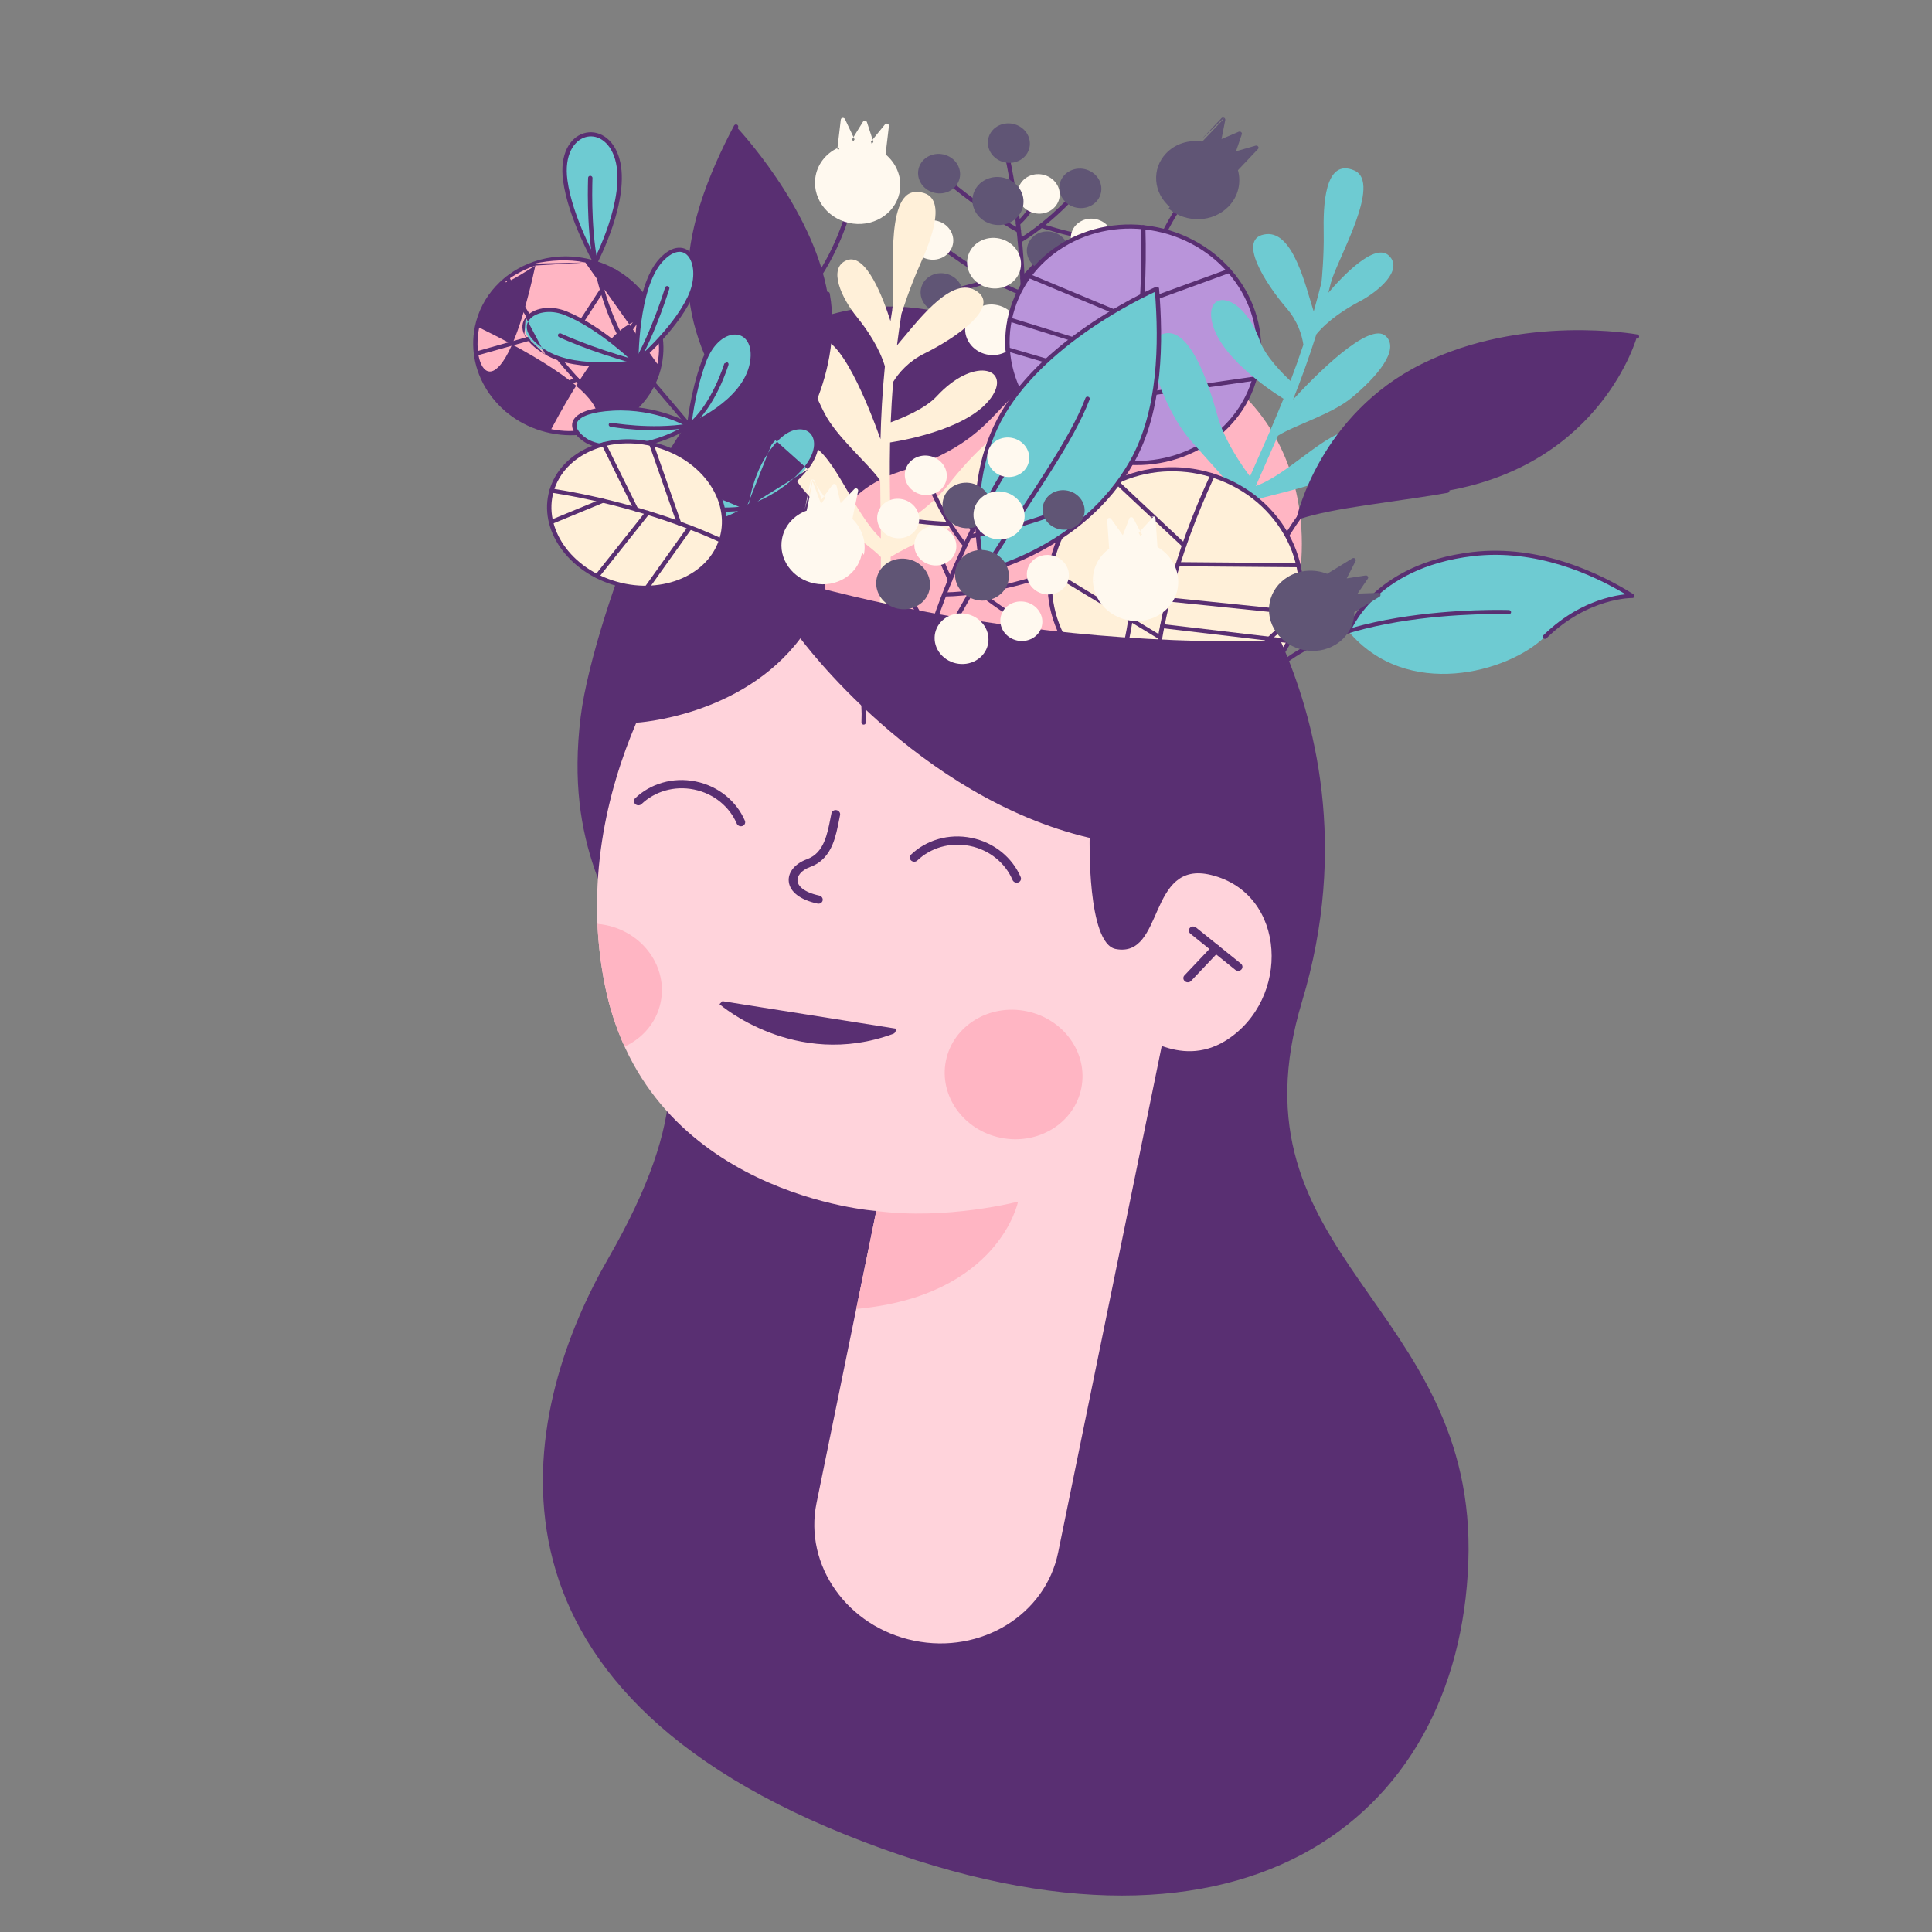 <svg width="92" height="92" viewBox="0 0 92 92" fill="none" xmlns="http://www.w3.org/2000/svg">
<rect x="0" y="0" width="92" height="92" fill="#808080" stroke="none"/>
<g clip-path="url(#clip0_1_2)">
<path d="M31.236 27.71C28.478 26.232 32.671 17.611 38.712 15.262C44.757 12.914 52.422 16.992 54.647 24.024C56.874 31.057 61.085 33.78 61.085 33.78C61.085 33.78 39.283 32.024 31.236 27.71Z" fill="#592F72"/>
<path d="M40.099 31.487C40.099 31.487 36.939 24.382 42.864 22.455C48.789 20.528 46.566 18.106 52.792 16.822C59.02 15.542 64.99 23.165 60.328 32.388C60.33 32.389 50.08 34.309 40.099 31.487Z" fill="#FFB5C3"/>
<path fill-rule="evenodd" clip-rule="evenodd" d="M47.826 6.866C47.882 6.855 47.938 6.889 47.952 6.942L47.85 6.962L47.749 6.983C47.735 6.93 47.77 6.878 47.826 6.866ZM47.85 6.962C47.749 6.983 47.749 6.983 47.749 6.983L47.749 6.984L47.75 6.987L47.753 6.998C47.755 7.008 47.759 7.024 47.764 7.044C47.774 7.085 47.788 7.146 47.807 7.226C47.843 7.386 47.895 7.622 47.954 7.925C48.073 8.531 48.225 9.406 48.354 10.479C48.612 12.627 48.78 15.57 48.42 18.75C48.414 18.804 48.456 18.853 48.513 18.86C48.57 18.867 48.622 18.83 48.628 18.776C48.989 15.578 48.82 12.62 48.561 10.463C48.432 9.383 48.279 8.504 48.16 7.894C48.1 7.589 48.048 7.351 48.011 7.19C47.992 7.109 47.978 7.047 47.968 7.005C47.962 6.985 47.959 6.969 47.956 6.958L47.953 6.946L47.952 6.943L47.952 6.942C47.952 6.942 47.952 6.942 47.85 6.962Z" fill="#592F72"/>
<path fill-rule="evenodd" clip-rule="evenodd" d="M44.643 8.202C44.682 8.163 44.748 8.162 44.79 8.2L44.72 8.27L44.649 8.341C44.606 8.303 44.604 8.241 44.643 8.202ZM44.72 8.27C44.649 8.341 44.649 8.341 44.649 8.341L44.651 8.342L44.655 8.346L44.671 8.36C44.685 8.373 44.706 8.391 44.734 8.415C44.789 8.463 44.87 8.532 44.974 8.619C45.18 8.792 45.475 9.033 45.83 9.308C46.54 9.856 47.494 10.54 48.465 11.073C48.515 11.101 48.578 11.085 48.607 11.039C48.635 10.992 48.617 10.932 48.566 10.904C47.61 10.379 46.666 9.703 45.96 9.157C45.607 8.885 45.315 8.645 45.11 8.474C45.008 8.388 44.928 8.319 44.873 8.272C44.846 8.249 44.825 8.231 44.811 8.218L44.795 8.204L44.791 8.201L44.79 8.2L44.72 8.27Z" fill="#592F72"/>
<path fill-rule="evenodd" clip-rule="evenodd" d="M44.623 11.446C44.623 11.446 44.623 11.446 44.623 11.446L44.624 11.447L44.628 11.45C44.632 11.453 44.637 11.458 44.645 11.464C44.66 11.476 44.682 11.494 44.711 11.517C44.769 11.564 44.855 11.631 44.965 11.715C45.185 11.882 45.501 12.113 45.884 12.37C46.651 12.886 47.685 13.501 48.755 13.91C48.809 13.93 48.836 13.988 48.816 14.038C48.795 14.088 48.735 14.112 48.681 14.091C47.588 13.674 46.539 13.049 45.766 12.529C45.379 12.269 45.059 12.035 44.837 11.866C44.725 11.781 44.638 11.713 44.579 11.666C44.549 11.642 44.526 11.624 44.511 11.611C44.503 11.605 44.497 11.6 44.493 11.597L44.489 11.593L44.487 11.592C44.487 11.592 44.487 11.592 44.555 11.519L44.487 11.592C44.443 11.556 44.438 11.493 44.475 11.453C44.513 11.413 44.579 11.41 44.623 11.446Z" fill="#592F72"/>
<path fill-rule="evenodd" clip-rule="evenodd" d="M47.327 13.276C47.349 13.326 47.324 13.383 47.271 13.403C46.778 13.586 46.175 13.747 45.697 13.861C45.458 13.919 45.25 13.965 45.101 13.997C45.026 14.013 44.967 14.025 44.926 14.033C44.906 14.037 44.89 14.041 44.879 14.043L44.867 14.045L44.862 14.046C44.862 14.046 44.862 14.046 44.84 13.957L44.862 14.046C44.806 14.057 44.75 14.023 44.737 13.97C44.724 13.917 44.759 13.865 44.815 13.854L44.819 13.853L44.831 13.851C44.841 13.849 44.857 13.845 44.877 13.841C44.917 13.833 44.976 13.821 45.05 13.805C45.197 13.774 45.404 13.728 45.641 13.671C46.116 13.557 46.709 13.399 47.19 13.22C47.243 13.2 47.304 13.225 47.327 13.276Z" fill="#592F72"/>
<path fill-rule="evenodd" clip-rule="evenodd" d="M47.174 15.622C47.219 15.589 47.285 15.597 47.321 15.64L48.73 17.314C48.767 17.357 48.76 17.418 48.715 17.451C48.67 17.484 48.604 17.476 48.568 17.433L47.158 15.759C47.122 15.716 47.129 15.655 47.174 15.622Z" fill="#592F72"/>
<path fill-rule="evenodd" clip-rule="evenodd" d="M50.803 14.133C50.845 14.171 50.848 14.233 50.809 14.272L50.732 14.204L50.655 14.136C50.694 14.097 50.76 14.096 50.803 14.133ZM50.655 14.136L50.732 14.204C50.809 14.272 50.809 14.272 50.809 14.272L50.806 14.276L50.796 14.286C50.787 14.295 50.774 14.308 50.757 14.324C50.723 14.358 50.674 14.406 50.612 14.466C50.489 14.585 50.316 14.75 50.116 14.931C49.718 15.293 49.21 15.727 48.781 16.001C48.734 16.032 48.669 16.019 48.635 15.974C48.602 15.929 48.613 15.868 48.66 15.838C49.074 15.574 49.572 15.15 49.969 14.789C50.167 14.609 50.339 14.445 50.461 14.327C50.522 14.268 50.571 14.22 50.604 14.187C50.621 14.171 50.633 14.158 50.642 14.149L50.652 14.139L50.655 14.136Z" fill="#592F72"/>
<path fill-rule="evenodd" clip-rule="evenodd" d="M49.963 11.883C50.008 11.918 50.015 11.98 49.979 12.021L49.898 11.958L49.817 11.894C49.853 11.853 49.919 11.848 49.963 11.883ZM49.817 11.894L49.898 11.958L49.979 12.021L49.971 12.031L49.948 12.057C49.928 12.079 49.899 12.112 49.862 12.153C49.789 12.235 49.686 12.35 49.567 12.481C49.329 12.743 49.026 13.07 48.766 13.329C48.727 13.368 48.661 13.369 48.619 13.331C48.576 13.294 48.573 13.232 48.612 13.193C48.869 12.937 49.169 12.612 49.407 12.351C49.525 12.221 49.628 12.107 49.701 12.025C49.737 11.984 49.766 11.951 49.786 11.929L49.809 11.903L49.817 11.894Z" fill="#592F72"/>
<path fill-rule="evenodd" clip-rule="evenodd" d="M51.509 8.893C51.554 8.927 51.563 8.989 51.528 9.031L51.445 8.969C51.528 9.031 51.528 9.031 51.528 9.031L51.526 9.032L51.523 9.036L51.512 9.049C51.502 9.061 51.487 9.078 51.468 9.1C51.428 9.145 51.371 9.209 51.297 9.29C51.15 9.45 50.937 9.674 50.675 9.927C50.15 10.434 49.423 11.063 48.621 11.545C48.573 11.574 48.508 11.56 48.477 11.514C48.445 11.468 48.458 11.408 48.506 11.379C49.289 10.908 50.004 10.29 50.523 9.789C50.783 9.538 50.993 9.317 51.138 9.159C51.211 9.08 51.267 9.017 51.305 8.973C51.324 8.952 51.338 8.935 51.348 8.924L51.359 8.911L51.362 8.908L51.362 8.907" fill="#592F72"/>
<path fill-rule="evenodd" clip-rule="evenodd" d="M49.501 9.143C49.555 9.164 49.581 9.221 49.56 9.271L49.463 9.233C49.56 9.271 49.56 9.271 49.56 9.271L49.56 9.272L49.559 9.272L49.559 9.274L49.555 9.283C49.552 9.29 49.547 9.3 49.541 9.313C49.529 9.34 49.511 9.378 49.488 9.426C49.442 9.52 49.374 9.652 49.287 9.799C49.113 10.092 48.86 10.456 48.545 10.717C48.502 10.753 48.436 10.748 48.398 10.707C48.359 10.666 48.362 10.604 48.404 10.569C48.694 10.328 48.934 9.986 49.104 9.7C49.188 9.558 49.254 9.431 49.298 9.34C49.321 9.294 49.337 9.258 49.349 9.233C49.355 9.22 49.359 9.21 49.361 9.204L49.365 9.197L49.365 9.195L49.366 9.195" fill="#592F72"/>
<path fill-rule="evenodd" clip-rule="evenodd" d="M49.62 10.656C49.62 10.656 49.62 10.656 49.62 10.656L49.621 10.657L49.623 10.657L49.632 10.66C49.64 10.663 49.652 10.667 49.667 10.672C49.699 10.682 49.745 10.698 49.805 10.716C49.925 10.754 50.1 10.807 50.316 10.867C50.748 10.988 51.346 11.139 52.011 11.258C52.068 11.268 52.107 11.32 52.097 11.373C52.088 11.426 52.034 11.461 51.977 11.451C51.303 11.33 50.698 11.177 50.261 11.055C50.043 10.994 49.866 10.941 49.744 10.902C49.683 10.883 49.636 10.868 49.603 10.857C49.587 10.852 49.575 10.848 49.566 10.845L49.557 10.842L49.554 10.841L49.553 10.841C49.553 10.841 49.553 10.841 49.587 10.749L49.553 10.841C49.499 10.822 49.469 10.766 49.488 10.715C49.506 10.664 49.566 10.638 49.62 10.656Z" fill="#592F72"/>
<path d="M45.514 7.898C45.285 7.48 44.742 7.307 44.304 7.511C43.866 7.715 43.696 8.221 43.925 8.639C44.153 9.056 44.696 9.229 45.135 9.025C45.574 8.819 45.743 8.315 45.514 7.898Z" fill="#605575"/>
<path fill-rule="evenodd" clip-rule="evenodd" d="M44.255 7.423C44.744 7.196 45.35 7.389 45.606 7.855C45.861 8.321 45.672 8.884 45.182 9.114L45.182 9.114C44.693 9.342 44.087 9.149 43.831 8.682C43.576 8.216 43.765 7.651 44.255 7.423ZM45.421 7.941C45.219 7.573 44.739 7.42 44.352 7.6C43.965 7.78 43.815 8.227 44.017 8.596C44.218 8.965 44.698 9.118 45.085 8.938C45.473 8.755 45.623 8.31 45.421 7.941Z" fill="#605575"/>
<path d="M45.249 11.699C45.397 11.259 45.134 10.779 44.662 10.628C44.19 10.477 43.687 10.711 43.538 11.152C43.39 11.592 43.653 12.071 44.125 12.222C44.597 12.373 45.1 12.139 45.249 11.699Z" fill="#FFF9EF"/>
<path fill-rule="evenodd" clip-rule="evenodd" d="M43.638 11.185C43.507 11.573 43.739 11.997 44.156 12.13C44.573 12.264 45.018 12.057 45.149 11.668C45.28 11.279 45.048 10.856 44.63 10.722C44.213 10.589 43.769 10.796 43.638 11.185ZM44.093 12.316C43.566 12.147 43.273 11.612 43.438 11.121C43.604 10.63 44.166 10.368 44.693 10.537C45.22 10.705 45.514 11.24 45.348 11.732C45.182 12.223 44.621 12.485 44.093 12.316Z" fill="#FFF9EF"/>
<path d="M52.242 8.598C52.013 8.18 51.47 8.007 51.032 8.211C50.594 8.415 50.424 8.921 50.653 9.339C50.881 9.756 51.424 9.929 51.863 9.725C52.301 9.521 52.47 9.018 52.242 8.598Z" fill="#605575"/>
<path fill-rule="evenodd" clip-rule="evenodd" d="M50.982 8.123C51.471 7.896 52.077 8.089 52.332 8.555L52.333 8.555C52.587 9.024 52.398 9.586 51.909 9.814C51.419 10.041 50.813 9.849 50.558 9.382C50.303 8.916 50.492 8.351 50.982 8.123ZM52.147 8.641C51.945 8.273 51.465 8.12 51.078 8.3C50.691 8.48 50.541 8.927 50.743 9.296C50.945 9.665 51.425 9.818 51.812 9.638C52.199 9.458 52.349 9.013 52.147 8.641Z" fill="#605575"/>
<path d="M50.258 8.862C50.03 8.445 49.487 8.272 49.048 8.476C48.61 8.68 48.441 9.186 48.669 9.603C48.898 10.021 49.441 10.194 49.879 9.99C50.317 9.786 50.487 9.28 50.258 8.862Z" fill="#FFF9EF"/>
<path fill-rule="evenodd" clip-rule="evenodd" d="M48.999 8.388C49.489 8.161 50.095 8.353 50.35 8.82C50.605 9.286 50.416 9.851 49.926 10.079C49.437 10.306 48.831 10.114 48.576 9.647C48.321 9.181 48.51 8.616 48.999 8.388ZM50.165 8.906C49.963 8.537 49.483 8.384 49.096 8.565C48.709 8.745 48.559 9.192 48.761 9.561C48.963 9.93 49.442 10.083 49.83 9.902C50.217 9.722 50.367 9.275 50.165 8.906Z" fill="#FFF9EF"/>
<path d="M52.788 10.981C52.559 10.564 52.016 10.391 51.578 10.595C51.14 10.799 50.97 11.305 51.199 11.722C51.427 12.14 51.97 12.313 52.409 12.109C52.847 11.905 53.016 11.401 52.788 10.981Z" fill="#FFF9EF"/>
<path fill-rule="evenodd" clip-rule="evenodd" d="M51.529 10.507C52.018 10.28 52.624 10.472 52.88 10.939L52.88 10.939C53.134 11.407 52.946 11.97 52.456 12.198C51.967 12.425 51.361 12.232 51.105 11.766C50.85 11.3 51.039 10.735 51.529 10.507ZM52.694 11.025C52.493 10.656 52.013 10.503 51.625 10.683C51.238 10.864 51.088 11.311 51.29 11.68C51.492 12.048 51.972 12.201 52.359 12.021C52.746 11.841 52.896 11.396 52.694 11.025Z" fill="#FFF9EF"/>
<path d="M45.634 13.578C45.406 13.161 44.863 12.988 44.424 13.192C43.986 13.396 43.816 13.902 44.045 14.319C44.273 14.737 44.817 14.91 45.255 14.706C45.694 14.499 45.863 13.996 45.634 13.578Z" fill="#605575"/>
<path fill-rule="evenodd" clip-rule="evenodd" d="M44.375 13.104C44.864 12.877 45.471 13.069 45.726 13.536C45.981 14.002 45.792 14.564 45.303 14.794L45.302 14.795C44.813 15.022 44.207 14.829 43.952 14.363C43.696 13.897 43.886 13.332 44.375 13.104ZM45.541 13.622C45.339 13.253 44.859 13.1 44.472 13.281C44.085 13.461 43.935 13.908 44.137 14.277C44.338 14.646 44.818 14.799 45.206 14.618C45.594 14.436 45.743 13.991 45.541 13.622Z" fill="#605575"/>
<path d="M48.837 6.441C48.608 6.023 48.065 5.85 47.627 6.054C47.189 6.258 47.019 6.764 47.248 7.182C47.476 7.6 48.019 7.772 48.458 7.568C48.896 7.365 49.065 6.861 48.837 6.441Z" fill="#605575"/>
<path fill-rule="evenodd" clip-rule="evenodd" d="M47.578 5.97C48.067 5.742 48.673 5.935 48.929 6.401L48.929 6.402C49.183 6.87 48.995 7.432 48.505 7.66C48.016 7.888 47.409 7.695 47.154 7.228C46.899 6.762 47.088 6.197 47.578 5.97ZM48.743 6.487C48.541 6.119 48.062 5.966 47.674 6.146C47.287 6.326 47.137 6.773 47.339 7.142C47.541 7.511 48.021 7.664 48.408 7.484C48.795 7.304 48.945 6.859 48.743 6.487Z" fill="#605575"/>
<path d="M50.694 11.592C50.465 11.174 49.922 11.002 49.483 11.205C49.045 11.409 48.876 11.915 49.104 12.333C49.333 12.751 49.876 12.923 50.314 12.72C50.753 12.513 50.922 12.009 50.694 11.592Z" fill="#605575"/>
<path fill-rule="evenodd" clip-rule="evenodd" d="M49.434 11.115C49.924 10.887 50.53 11.08 50.785 11.547C51.041 12.013 50.851 12.575 50.362 12.805L50.361 12.806C49.872 13.033 49.266 12.84 49.011 12.374C48.756 11.908 48.945 11.343 49.434 11.115ZM50.6 11.633C50.398 11.264 49.918 11.111 49.531 11.291C49.144 11.472 48.994 11.919 49.196 12.288C49.398 12.656 49.877 12.809 50.265 12.629C50.653 12.447 50.802 12.002 50.6 11.633Z" fill="#605575"/>
<path d="M48.511 9.11C48.226 8.591 47.554 8.376 47.009 8.631C46.464 8.885 46.253 9.511 46.538 10.03C46.823 10.55 47.495 10.764 48.04 10.51C48.582 10.256 48.793 9.629 48.511 9.11Z" fill="#605575"/>
<path fill-rule="evenodd" clip-rule="evenodd" d="M46.959 8.543C47.555 8.265 48.291 8.5 48.602 9.068L48.602 9.068C48.911 9.635 48.681 10.32 48.087 10.599L48.087 10.599C47.491 10.877 46.756 10.642 46.444 10.074C46.133 9.506 46.363 8.821 46.959 8.543ZM48.417 9.154C48.159 8.684 47.55 8.489 47.056 8.719C46.562 8.95 46.371 9.517 46.629 9.988C46.888 10.459 47.496 10.653 47.99 10.423C48.482 10.192 48.673 9.624 48.417 9.154Z" fill="#605575"/>
<path d="M48.38 12.045C48.079 11.496 47.366 11.268 46.79 11.537C46.215 11.805 45.991 12.468 46.292 13.018C46.593 13.567 47.306 13.795 47.882 13.527C48.46 13.258 48.684 12.594 48.38 12.045Z" fill="#FFF9EF"/>
<path fill-rule="evenodd" clip-rule="evenodd" d="M46.741 11.449C47.368 11.157 48.144 11.405 48.472 12.002C48.803 12.6 48.559 13.323 47.929 13.615C47.303 13.908 46.526 13.659 46.199 13.062L46.198 13.062C45.871 12.463 46.115 11.742 46.741 11.449ZM48.287 12.089C48.013 11.589 47.362 11.381 46.838 11.626C46.314 11.87 46.11 12.474 46.384 12.976C46.658 13.476 47.308 13.684 47.833 13.439L47.833 13.439C48.36 13.195 48.564 12.589 48.287 12.089L48.287 12.089Z" fill="#FFF9EF"/>
<path d="M48.283 15.217C47.982 14.669 47.269 14.441 46.693 14.709C46.118 14.978 45.894 15.64 46.194 16.191C46.495 16.739 47.209 16.968 47.785 16.699C48.363 16.429 48.584 15.766 48.283 15.217Z" fill="#FFF9EF"/>
<path fill-rule="evenodd" clip-rule="evenodd" d="M46.645 14.622C47.272 14.329 48.049 14.578 48.376 15.175C48.704 15.772 48.463 16.494 47.834 16.788L47.834 16.788C47.207 17.08 46.43 16.832 46.103 16.235L46.102 16.235C45.776 15.635 46.019 14.914 46.645 14.622ZM48.191 15.261C47.917 14.762 47.266 14.554 46.742 14.798C46.218 15.043 46.014 15.647 46.288 16.149C46.562 16.648 47.212 16.856 47.737 16.612C48.264 16.365 48.465 15.761 48.191 15.261Z" fill="#FFF9EF"/>
<path d="M51.776 13.712C51.475 13.164 50.764 12.936 50.186 13.204C49.611 13.473 49.387 14.135 49.688 14.686C49.989 15.234 50.702 15.463 51.278 15.194C51.853 14.923 52.077 14.261 51.776 13.712Z" fill="#605575"/>
<path fill-rule="evenodd" clip-rule="evenodd" d="M50.136 13.119C50.765 12.828 51.539 13.075 51.867 13.672C52.194 14.27 51.951 14.991 51.324 15.285L51.324 15.285C50.697 15.578 49.92 15.329 49.593 14.732L49.593 14.732C49.266 14.133 49.509 13.412 50.136 13.119L50.136 13.119L50.136 13.119ZM50.232 13.296C49.708 13.54 49.504 14.144 49.778 14.646C50.052 15.146 50.703 15.354 51.227 15.109C51.752 14.862 51.956 14.258 51.681 13.759C51.407 13.259 50.76 13.051 50.232 13.296Z" fill="#605575"/>
<path fill-rule="evenodd" clip-rule="evenodd" d="M57.219 8.599C57.256 8.558 57.251 8.496 57.207 8.46ZM57.219 8.599L57.218 8.599L57.217 8.601L57.209 8.609C57.202 8.617 57.192 8.628 57.179 8.643C57.153 8.673 57.114 8.718 57.065 8.777C56.967 8.894 56.828 9.067 56.665 9.289C56.339 9.732 55.915 10.369 55.528 11.144C54.751 12.696 54.124 14.79 54.693 16.984C54.706 17.037 54.672 17.089 54.616 17.1C54.56 17.112 54.503 17.078 54.49 17.025C53.905 14.77 54.552 12.629 55.338 11.057C55.732 10.27 56.161 9.624 56.493 9.174C56.658 8.949 56.8 8.773 56.9 8.653C56.95 8.593 56.989 8.547 57.017 8.516C57.03 8.5 57.041 8.488 57.048 8.48L57.056 8.471L57.059 8.469L57.059 8.468C57.059 8.468 57.059 8.468 57.139 8.533L57.059 8.468C57.097 8.428 57.163 8.424 57.207 8.46" fill="#592F72"/>
<path d="M57.25 6.742L58.241 5.696L58.025 6.79L59.033 6.363L58.695 7.355L59.825 7.03L58.834 8.076C59.006 8.649 58.881 9.286 58.436 9.753C57.737 10.491 56.517 10.54 55.717 9.864C54.913 9.187 54.828 8.039 55.527 7.304C55.97 6.833 56.626 6.646 57.25 6.742Z" fill="#605575"/>
<path fill-rule="evenodd" clip-rule="evenodd" d="M58.288 5.608C58.331 5.628 58.354 5.672 58.346 5.716L58.167 6.622L58.99 6.272C59.027 6.257 59.072 6.263 59.103 6.29C59.135 6.316 59.147 6.357 59.134 6.394L58.858 7.204L59.794 6.935C59.838 6.922 59.887 6.939 59.913 6.977C59.94 7.014 59.936 7.063 59.906 7.095L58.951 8.103C59.11 8.693 58.973 9.34 58.516 9.819C57.78 10.596 56.495 10.649 55.65 9.935M57.21 6.637L58.164 5.629C58.195 5.596 58.246 5.588 58.288 5.608M58.071 6.026L57.331 6.808C57.308 6.832 57.273 6.844 57.238 6.839C56.646 6.747 56.027 6.925 55.608 7.369L55.608 7.37C54.947 8.065 55.027 9.151 55.787 9.791L55.787 9.791C56.544 10.43 57.698 10.384 58.359 9.686L58.359 9.686C58.78 9.244 58.898 8.642 58.736 8.099C58.726 8.067 58.734 8.033 58.757 8.009L59.497 7.227L58.73 7.448C58.693 7.459 58.652 7.449 58.624 7.422C58.596 7.395 58.586 7.357 58.597 7.322L58.862 6.544L58.072 6.879C58.037 6.894 57.995 6.889 57.964 6.866C57.933 6.843 57.918 6.805 57.925 6.769L58.071 6.026Z" fill="#605575"/>
<path d="M52.835 21.92C56.084 22.584 59.221 20.661 59.843 17.623C60.464 14.586 58.334 11.585 55.085 10.921C51.837 10.256 48.699 12.18 48.078 15.217C47.457 18.254 49.587 21.255 52.835 21.92Z" fill="#B994DA"/>
<path fill-rule="evenodd" clip-rule="evenodd" d="M55.068 11.014C51.875 10.361 48.793 12.251 48.182 15.236C47.572 18.22 49.665 21.169 52.857 21.822C56.049 22.475 59.131 20.585 59.742 17.6C60.352 14.616 58.26 11.667 55.068 11.014ZM47.977 15.194C48.609 12.104 51.801 10.146 55.107 10.823C58.412 11.499 60.579 14.552 59.947 17.642C59.315 20.733 56.123 22.69 52.818 22.014C49.512 21.337 47.345 18.284 47.977 15.194Z" fill="#592F72"/>
<path fill-rule="evenodd" clip-rule="evenodd" d="M54.437 10.725C54.495 10.725 54.542 10.769 54.544 10.823C54.663 15.115 54.133 18.412 52.939 21.951C52.095 24.446 51.781 27.133 51.679 29.198C51.627 30.23 51.629 31.107 51.643 31.724C51.651 32.033 51.661 32.277 51.669 32.444C51.674 32.527 51.678 32.592 51.68 32.635C51.682 32.656 51.683 32.672 51.684 32.683L51.684 32.696L51.685 32.699C51.685 32.699 51.685 32.7 51.581 32.704C51.477 32.708 51.477 32.708 51.476 32.708L51.476 32.707L51.476 32.704L51.475 32.691C51.474 32.68 51.473 32.663 51.472 32.641C51.469 32.597 51.465 32.532 51.461 32.448C51.452 32.28 51.442 32.034 51.435 31.723C51.42 31.102 51.419 30.221 51.47 29.184C51.573 27.11 51.889 24.405 52.74 21.887C53.926 18.369 54.454 15.094 54.335 10.823C54.334 10.769 54.379 10.725 54.437 10.725ZM51.588 32.802C51.531 32.804 51.48 32.762 51.476 32.708L51.581 32.704L51.685 32.7C51.689 32.754 51.645 32.8 51.588 32.802Z" fill="#592F72"/>
<path fill-rule="evenodd" clip-rule="evenodd" d="M48.906 13.102C48.928 13.052 48.989 13.03 49.042 13.053L54.334 15.26C54.387 15.282 54.412 15.341 54.39 15.39C54.367 15.439 54.306 15.461 54.253 15.439L48.962 13.232C48.909 13.209 48.884 13.151 48.906 13.102Z" fill="#592F72"/>
<path fill-rule="evenodd" clip-rule="evenodd" d="M58.631 12.864C58.653 12.914 58.627 12.971 58.574 12.99L54.41 14.508C54.357 14.527 54.296 14.502 54.274 14.451C54.252 14.401 54.277 14.344 54.331 14.324L58.494 12.807C58.547 12.788 58.608 12.813 58.631 12.864Z" fill="#592F72"/>
<path fill-rule="evenodd" clip-rule="evenodd" d="M47.982 15.187C47.999 15.135 48.057 15.107 48.112 15.124L54.094 16.984C54.15 17.001 54.181 17.057 54.164 17.108C54.147 17.16 54.089 17.188 54.034 17.17L48.052 15.311C47.996 15.293 47.965 15.238 47.982 15.187Z" fill="#592F72"/>
<path fill-rule="evenodd" clip-rule="evenodd" d="M47.886 16.607C47.901 16.555 47.959 16.526 48.015 16.543L53.853 18.26C53.908 18.276 53.94 18.331 53.924 18.383C53.908 18.434 53.85 18.463 53.795 18.447L47.957 16.73C47.902 16.714 47.87 16.659 47.886 16.607Z" fill="#592F72"/>
<path fill-rule="evenodd" clip-rule="evenodd" d="M59.847 18.016C59.857 18.07 59.819 18.12 59.762 18.128L53.722 18.989C53.665 18.997 53.611 18.96 53.601 18.906C53.591 18.853 53.629 18.803 53.685 18.795L59.725 17.934C59.782 17.926 59.837 17.963 59.847 18.016Z" fill="#592F72"/>
<path d="M49.239 20.466C48.198 19.512 46.159 21.806 45.131 23.115C44.311 24.16 42.937 25.005 42.4 25.315C42.397 25.046 42.392 24.775 42.39 24.504C42.375 23.419 42.359 22.285 42.384 21.07C43.255 20.934 46.327 20.352 47.278 18.814C48.072 17.531 46.359 16.977 44.598 18.878C44.043 19.478 42.906 19.933 42.415 20.111C42.44 19.493 42.477 18.851 42.534 18.183C42.79 17.767 43.251 17.212 44.038 16.825C45.462 16.125 47.785 14.558 46.417 13.812C45.22 13.158 43.566 15.466 42.713 16.448C42.773 15.963 42.846 15.463 42.925 14.951C42.971 14.809 43.327 13.674 43.811 12.601C44.327 11.453 45.27 9.13 43.615 9.142C42.073 9.153 42.66 13.612 42.486 14.756L42.489 14.757C42.46 14.936 42.432 15.116 42.404 15.293C42.073 14.244 41.253 12.032 40.328 12.391C39.38 12.758 40.107 14.241 40.805 15.097C41.296 15.7 41.874 16.562 42.138 17.443C42.016 18.682 41.955 19.831 41.929 20.913C41.392 19.404 39.965 15.757 38.893 16.164C37.97 16.513 38.515 18.229 39.262 19.679C39.859 20.839 41.34 22.054 41.915 22.882C41.917 23.434 41.926 23.971 41.931 24.498C41.935 24.882 41.94 25.262 41.946 25.639C40.657 24.451 39.763 21.685 38.597 21.176C37.363 20.64 36.909 21.771 38.367 23.447C39.549 24.806 41.321 25.864 41.948 26.528C41.946 27.941 41.899 29.343 41.706 30.823C41.691 30.935 41.774 31.042 41.893 31.067C41.898 31.068 41.904 31.069 41.909 31.07C42.035 31.088 42.151 31.006 42.166 30.888C42.362 29.378 42.411 27.954 42.413 26.517C43.307 25.971 44.684 25.395 45.998 24.747C47.448 24.027 50.253 21.395 49.239 20.466Z" fill="#FFF0D9"/>
<path d="M55.358 15.907C56.625 15.463 57.547 18.224 57.96 19.75C58.286 20.968 59.168 22.218 59.524 22.687C59.627 22.453 59.73 22.219 59.836 21.983C60.254 21.041 60.689 20.059 61.12 18.988C60.412 18.545 57.947 16.892 57.688 15.196C57.473 13.782 59.173 13.937 60.003 16.252C60.264 16.982 61.088 17.802 61.451 18.139C61.66 17.59 61.865 17.016 62.066 16.414C61.997 15.954 61.801 15.298 61.258 14.667C60.274 13.526 58.833 11.292 60.305 11.15C61.595 11.025 62.178 13.658 62.557 14.832C62.684 14.387 62.809 13.924 62.929 13.446C62.944 13.305 63.053 12.181 63.033 11.065C63.01 9.87 63.053 7.492 64.493 8.118C65.833 8.702 63.663 12.378 63.384 13.441L63.382 13.441C63.34 13.607 63.299 13.777 63.255 13.94C63.934 13.149 65.474 11.52 66.146 12.18C66.837 12.855 65.65 13.879 64.721 14.366C64.067 14.711 63.241 15.245 62.685 15.917C62.331 17.045 61.956 18.07 61.576 19.025C62.605 17.909 65.211 15.257 65.996 16.01C66.67 16.66 65.557 17.954 64.364 18.941C63.409 19.73 61.666 20.238 60.854 20.749C60.645 21.23 60.44 21.697 60.236 22.153C60.088 22.486 59.944 22.817 59.799 23.145C61.365 22.587 63.179 20.506 64.384 20.498C65.661 20.489 65.636 21.648 63.741 22.566C62.203 23.312 60.262 23.574 59.467 23.922C58.942 25.156 58.462 26.397 58.078 27.76C58.049 27.865 57.937 27.927 57.826 27.904C57.821 27.903 57.815 27.902 57.81 27.901C57.693 27.869 57.622 27.755 57.653 27.645C58.045 26.252 58.532 24.992 59.067 23.737C58.492 22.926 57.501 21.91 56.596 20.855C55.597 19.679 54.126 16.34 55.358 15.907Z" fill="#6ECBD2"/>
<path d="M68.919 23.369C66.222 23.842 63.529 24.067 61.866 24.617C61.866 24.617 62.943 19.809 67.748 17.421C72.552 15.032 77.952 16.024 77.952 16.024C77.952 16.024 76.304 22.073 68.919 23.369Z" fill="#592F72"/>
<path fill-rule="evenodd" clip-rule="evenodd" d="M71.023 18.492C71.044 18.543 71.017 18.599 70.963 18.618C63.654 21.101 60.93 25.258 60.025 28.785C59.571 30.551 59.574 32.163 59.689 33.334C59.747 33.919 59.833 34.394 59.905 34.721C59.94 34.885 59.972 35.012 59.995 35.098C60.007 35.141 60.016 35.173 60.023 35.195C60.026 35.206 60.028 35.214 60.03 35.22L60.032 35.225L60.032 35.227C60.032 35.227 60.032 35.227 60.027 35.229L60.032 35.227C60.049 35.279 60.017 35.333 59.962 35.347C59.907 35.362 59.849 35.331 59.832 35.278L59.932 35.253C59.832 35.278 59.832 35.278 59.832 35.278L59.832 35.277L59.831 35.276L59.829 35.269C59.827 35.263 59.825 35.254 59.821 35.242C59.815 35.219 59.805 35.186 59.793 35.141C59.769 35.053 59.736 34.923 59.7 34.756C59.627 34.422 59.54 33.94 59.481 33.347C59.364 32.16 59.362 30.526 59.822 28.734C60.743 25.144 63.515 20.937 70.888 18.433C70.942 18.415 71.002 18.441 71.023 18.492Z" fill="#592F72"/>
<path fill-rule="evenodd" clip-rule="evenodd" d="M78.053 16.043C78.043 16.096 77.989 16.131 77.932 16.121L77.932 16.12L77.929 16.12L77.918 16.118C77.908 16.116 77.893 16.114 77.873 16.11C77.833 16.104 77.773 16.095 77.695 16.083C77.54 16.061 77.312 16.032 77.023 16.004C76.446 15.949 75.625 15.9 74.655 15.925C72.714 15.976 70.18 16.323 67.796 17.508C65.417 18.691 63.959 20.474 63.095 21.964C62.663 22.709 62.381 23.379 62.206 23.863C62.119 24.105 62.059 24.3 62.02 24.434C62.017 24.446 62.014 24.456 62.011 24.467C62.826 24.219 63.853 24.039 64.984 23.868C65.366 23.81 65.761 23.753 66.164 23.695C67.047 23.568 67.97 23.436 68.895 23.273C68.951 23.263 69.007 23.299 69.019 23.352C69.031 23.405 68.995 23.456 68.939 23.466C68.01 23.629 67.081 23.763 66.197 23.89C65.794 23.948 65.402 24.004 65.022 24.062C63.803 24.246 62.723 24.439 61.901 24.711C61.865 24.723 61.825 24.715 61.796 24.691C61.767 24.667 61.754 24.63 61.762 24.595L61.864 24.618C61.762 24.595 61.762 24.596 61.762 24.595L61.762 24.595L61.762 24.594L61.763 24.591L61.765 24.58C61.767 24.571 61.771 24.557 61.776 24.538C61.785 24.502 61.799 24.448 61.819 24.379C61.858 24.241 61.919 24.042 62.008 23.796C62.186 23.303 62.473 22.622 62.911 21.866C63.787 20.355 65.27 18.539 67.695 17.334C70.116 16.131 72.684 15.78 74.644 15.729C75.624 15.704 76.454 15.753 77.039 15.809C77.331 15.837 77.563 15.867 77.722 15.889C77.801 15.901 77.862 15.91 77.903 15.917C77.924 15.921 77.94 15.923 77.951 15.925L77.963 15.927L77.966 15.928L77.967 15.928C77.967 15.928 77.967 15.928 77.95 16.024L77.967 15.928C78.024 15.938 78.062 15.99 78.053 16.043Z" fill="#592F72"/>
<path d="M59.343 32.718C62.079 31.04 62.792 27.558 60.934 24.941C59.076 22.323 55.352 21.561 52.615 23.239C49.879 24.917 49.166 28.399 51.024 31.016C52.882 33.634 56.606 34.396 59.343 32.718Z" fill="#FFF0D9"/>
<path fill-rule="evenodd" clip-rule="evenodd" d="M52.673 23.319C49.984 24.967 49.284 28.389 51.11 30.961C52.935 33.532 56.594 34.281 59.283 32.633C61.972 30.984 62.672 27.563 60.846 24.991C59.021 22.419 55.361 21.67 52.673 23.319ZM50.937 31.067C49.047 28.403 49.771 24.86 52.556 23.153C55.34 21.446 59.129 22.221 61.019 24.885C62.909 27.548 62.185 31.091 59.401 32.798C56.616 34.505 52.827 33.73 50.937 31.067Z" fill="#592F72"/>
<path fill-rule="evenodd" clip-rule="evenodd" d="M57.779 22.549C57.832 22.572 57.856 22.63 57.834 22.679C56.048 26.56 55.247 29.779 54.956 33.481C54.751 36.13 53.978 38.742 53.259 40.69C52.899 41.665 52.552 42.474 52.294 43.039C52.166 43.322 52.059 43.544 51.985 43.696C51.948 43.772 51.919 43.83 51.9 43.869C51.89 43.889 51.882 43.904 51.877 43.914L51.871 43.925L51.87 43.928L51.869 43.929C51.869 43.929 51.869 43.929 51.775 43.884C51.681 43.839 51.681 43.839 51.681 43.839L51.681 43.838L51.683 43.836L51.688 43.825C51.693 43.815 51.701 43.8 51.711 43.781C51.73 43.743 51.759 43.685 51.795 43.61C51.869 43.46 51.974 43.24 52.102 42.958C52.358 42.396 52.703 41.591 53.061 40.622C53.778 38.682 54.544 36.087 54.748 33.462C55.04 29.738 55.847 26.498 57.642 22.597C57.664 22.548 57.726 22.526 57.779 22.549ZM51.775 43.884L51.681 43.839C51.656 43.887 51.678 43.947 51.73 43.971C51.782 43.996 51.844 43.977 51.869 43.929L51.775 43.884Z" fill="#592F72"/>
<path fill-rule="evenodd" clip-rule="evenodd" d="M61.934 26.913C61.935 26.968 61.889 27.011 61.831 27.011L56.1 26.964C56.043 26.963 55.995 26.919 55.994 26.865C55.993 26.811 56.039 26.767 56.097 26.767L61.827 26.814C61.885 26.815 61.932 26.859 61.934 26.913Z" fill="#592F72"/>
<path fill-rule="evenodd" clip-rule="evenodd" d="M53.081 22.872C53.122 22.834 53.188 22.835 53.229 22.874L56.462 25.904C56.504 25.943 56.505 26.005 56.465 26.043C56.425 26.081 56.358 26.08 56.317 26.042L53.084 23.011C53.042 22.972 53.041 22.91 53.081 22.872Z" fill="#592F72"/>
<path fill-rule="evenodd" clip-rule="evenodd" d="M61.964 29.195C61.96 29.248 61.909 29.287 61.852 29.281L55.617 28.642C55.56 28.636 55.517 28.588 55.522 28.534C55.526 28.48 55.577 28.441 55.634 28.447L61.869 29.086C61.926 29.092 61.969 29.141 61.964 29.195Z" fill="#592F72"/>
<path fill-rule="evenodd" clip-rule="evenodd" d="M61.492 30.54C61.487 30.593 61.436 30.632 61.378 30.625L55.335 29.911C55.278 29.905 55.236 29.856 55.242 29.802C55.247 29.748 55.298 29.71 55.356 29.717L61.399 30.43C61.456 30.437 61.498 30.486 61.492 30.54Z" fill="#592F72"/>
<path fill-rule="evenodd" clip-rule="evenodd" d="M49.939 27.137C49.97 27.092 50.034 27.079 50.083 27.109L55.3 30.27C55.35 30.299 55.365 30.36 55.334 30.405C55.304 30.451 55.24 30.463 55.191 30.434L49.973 27.273C49.924 27.243 49.909 27.182 49.939 27.137Z" fill="#592F72"/>
<path fill-rule="evenodd" clip-rule="evenodd" d="M40.745 8.55C40.802 8.558 40.843 8.608 40.836 8.662L40.732 8.647C40.836 8.662 40.836 8.662 40.836 8.662L40.836 8.663L40.835 8.666L40.833 8.678C40.832 8.689 40.83 8.704 40.826 8.724C40.82 8.765 40.81 8.824 40.796 8.899C40.768 9.051 40.723 9.269 40.656 9.537C40.522 10.073 40.299 10.809 39.942 11.612C39.229 13.215 37.978 15.093 35.827 16.154C35.777 16.179 35.713 16.16 35.685 16.112C35.658 16.064 35.676 16.005 35.727 15.98C37.819 14.948 39.045 13.115 39.749 11.532C40.101 10.741 40.321 10.015 40.453 9.487C40.519 9.223 40.563 9.009 40.59 8.861C40.604 8.787 40.614 8.729 40.62 8.69C40.623 8.671 40.625 8.656 40.627 8.647L40.628 8.636L40.629 8.633L40.629 8.632C40.636 8.579 40.688 8.542 40.745 8.55Z" fill="#592F72"/>
<path d="M42.058 7.387L42.224 5.982L41.511 6.858L41.184 5.846L40.628 6.742L40.14 5.71L39.974 7.115C39.41 7.368 38.997 7.876 38.923 8.507C38.806 9.498 39.569 10.414 40.626 10.55C41.684 10.687 42.638 9.993 42.755 9.003C42.829 8.374 42.546 7.776 42.058 7.387Z" fill="#FFF9EF"/>
<path fill-rule="evenodd" clip-rule="evenodd" d="M42.265 5.892C42.309 5.91 42.335 5.952 42.33 5.996L42.17 7.349C42.657 7.759 42.936 8.373 42.861 9.017L42.861 9.017C42.737 10.061 41.731 10.792 40.617 10.648C39.502 10.504 38.698 9.539 38.821 8.495L38.925 8.508L38.821 8.495C38.821 8.495 38.821 8.495 38.821 8.495C38.897 7.848 39.31 7.324 39.878 7.051L39.872 7.103L39.975 7.116L39.929 7.027C39.912 7.035 39.895 7.043 39.878 7.051L40.038 5.697C40.043 5.653 40.079 5.619 40.126 5.613C40.172 5.608 40.218 5.632 40.237 5.673L40.642 6.527L40.54 6.692L40.63 6.743L40.725 6.705L40.642 6.527L41.095 5.796C41.115 5.762 41.156 5.744 41.197 5.75C41.238 5.755 41.273 5.783 41.285 5.821L41.552 6.647L41.429 6.798L41.513 6.859L41.613 6.833L41.552 6.647L42.143 5.922C42.171 5.887 42.221 5.875 42.265 5.892ZM42.081 6.325L41.596 6.92C41.573 6.949 41.533 6.962 41.495 6.955C41.456 6.948 41.424 6.921 41.413 6.885L41.156 6.091L40.721 6.794C40.701 6.825 40.664 6.843 40.625 6.841C40.586 6.838 40.551 6.815 40.535 6.781L40.203 6.08L40.079 7.129C40.075 7.162 40.054 7.191 40.023 7.205C39.489 7.444 39.099 7.925 39.029 8.521L39.029 8.521C38.918 9.458 39.64 10.325 40.64 10.454C41.64 10.583 42.542 9.927 42.653 8.99C42.723 8.396 42.456 7.83 41.994 7.462C41.967 7.44 41.952 7.407 41.956 7.375L42.081 6.325Z" fill="#FFF9EF"/>
<path d="M46.841 27.214C46.841 27.214 51.537 26.178 53.902 21.994C55.301 19.519 55.294 16.198 55.093 13.752C55.093 13.752 50.258 15.83 47.959 19.367C45.658 22.9 46.841 27.214 46.841 27.214Z" fill="#6ECBD2"/>
<path fill-rule="evenodd" clip-rule="evenodd" d="M51.823 18.894C51.878 18.913 51.906 18.97 51.887 19.02C51.499 20.041 50.84 21.185 50.051 22.432C49.66 23.05 49.236 23.695 48.797 24.364L48.786 24.381C48.343 25.056 47.884 25.755 47.425 26.476C45.592 29.363 43.78 32.601 43.075 36.05C43.064 36.103 43.009 36.137 42.953 36.125C42.896 36.114 42.859 36.061 42.87 36.008C43.582 32.524 45.41 29.263 47.245 26.372C47.704 25.649 48.164 24.949 48.608 24.274L48.618 24.259C49.058 23.589 49.481 22.945 49.871 22.328C50.659 21.083 51.309 19.952 51.69 18.95C51.709 18.899 51.769 18.874 51.823 18.894Z" fill="#592F72"/>
<path fill-rule="evenodd" clip-rule="evenodd" d="M55.142 13.666C55.172 13.683 55.192 13.713 55.194 13.745C55.396 16.193 55.406 19.538 53.993 22.039C52.798 24.152 51.017 25.469 49.536 26.257C48.795 26.651 48.129 26.913 47.648 27.077C47.407 27.159 47.212 27.216 47.077 27.253C47.01 27.272 46.957 27.285 46.921 27.294C46.903 27.298 46.889 27.302 46.88 27.304L46.869 27.306L46.867 27.307L46.866 27.307L46.865 27.307C46.865 27.307 46.865 27.307 46.839 27.212C46.738 27.234 46.738 27.234 46.738 27.234L46.738 27.233L46.737 27.23L46.734 27.22C46.732 27.212 46.729 27.199 46.725 27.182C46.716 27.149 46.705 27.1 46.691 27.037C46.662 26.911 46.625 26.727 46.587 26.495C46.511 26.031 46.435 25.377 46.431 24.611C46.422 23.081 46.703 21.099 47.867 19.312C49.027 17.527 50.824 16.114 52.325 15.149C53.077 14.667 53.756 14.295 54.247 14.043C54.493 13.918 54.692 13.822 54.83 13.758C54.899 13.726 54.952 13.702 54.989 13.685C55.007 13.677 55.021 13.671 55.03 13.667L55.041 13.662L55.044 13.661L55.045 13.661C55.045 13.661 55.045 13.661 55.09 13.75L55.045 13.661C55.076 13.647 55.112 13.649 55.142 13.666ZM54.998 13.901C54.977 13.911 54.953 13.922 54.926 13.934C54.791 13.998 54.594 14.092 54.351 14.216C53.864 14.465 53.191 14.834 52.446 15.312C50.955 16.271 49.185 17.665 48.046 19.417C46.909 21.164 46.631 23.106 46.639 24.615C46.643 25.37 46.719 26.014 46.793 26.47C46.83 26.698 46.867 26.878 46.895 27.002C46.902 27.036 46.909 27.066 46.915 27.091C46.943 27.084 46.976 27.075 47.014 27.065C47.145 27.029 47.336 26.973 47.572 26.892C48.045 26.731 48.7 26.473 49.429 26.085C50.888 25.309 52.637 24.016 53.808 21.944C55.164 19.544 55.188 16.33 54.998 13.901ZM46.839 27.212L46.738 27.234C46.745 27.259 46.762 27.281 46.786 27.295C46.81 27.309 46.839 27.313 46.865 27.307L46.839 27.212Z" fill="#592F72"/>
<path d="M37.355 21.646C37.355 21.646 33.443 18.85 32.91 14.072C32.596 11.248 33.906 8.196 35.052 6.025C35.052 6.025 38.683 9.835 39.411 13.991C40.139 18.147 37.355 21.646 37.355 21.646Z" fill="#592F72"/>
<path fill-rule="evenodd" clip-rule="evenodd" d="M36.04 12.042C36.097 12.045 36.142 12.092 36.14 12.146C36.097 13.217 36.251 14.512 36.486 15.967C36.603 16.688 36.739 17.446 36.88 18.234L36.884 18.253C37.027 19.048 37.175 19.872 37.313 20.717C37.866 24.096 38.266 27.814 37.553 31.297C37.542 31.35 37.488 31.384 37.431 31.372C37.374 31.361 37.337 31.308 37.348 31.256C38.054 27.806 37.659 24.117 37.107 20.742C36.969 19.899 36.821 19.075 36.678 18.281L36.675 18.261C36.533 17.474 36.397 16.714 36.28 15.991C36.044 14.535 35.888 13.224 35.931 12.133C35.934 12.079 35.982 12.038 36.04 12.042Z" fill="#592F72"/>
<path fill-rule="evenodd" clip-rule="evenodd" d="M35.096 5.936C35.148 5.962 35.169 6.021 35.144 6.069C33.998 8.238 32.701 11.268 33.012 14.063C33.275 16.428 34.376 18.304 35.412 19.591C35.931 20.234 36.432 20.729 36.804 21.062C36.99 21.229 37.143 21.356 37.249 21.44C37.28 21.465 37.307 21.485 37.33 21.503C37.345 21.482 37.363 21.457 37.383 21.429C37.457 21.326 37.562 21.175 37.686 20.98C37.933 20.59 38.256 20.027 38.556 19.335C39.156 17.951 39.664 16.056 39.306 14.002C39.296 13.948 39.335 13.899 39.392 13.892C39.449 13.884 39.502 13.922 39.512 13.975C39.879 16.077 39.358 18.01 38.749 19.414C38.445 20.116 38.117 20.688 37.866 21.084C37.74 21.282 37.633 21.437 37.557 21.542C37.52 21.594 37.49 21.635 37.469 21.662C37.459 21.675 37.451 21.686 37.445 21.693L37.439 21.701L37.437 21.703L37.437 21.704C37.437 21.704 37.437 21.704 37.352 21.644C37.291 21.721 37.291 21.721 37.291 21.721L37.29 21.721L37.287 21.719L37.278 21.712C37.271 21.707 37.259 21.698 37.244 21.687C37.215 21.665 37.172 21.632 37.117 21.589C37.008 21.502 36.851 21.372 36.662 21.203C36.283 20.863 35.774 20.36 35.247 19.707C34.195 18.401 33.073 16.49 32.804 14.078C32.486 11.223 33.809 8.15 34.956 5.978C34.982 5.93 35.044 5.911 35.096 5.936ZM37.352 21.644L37.291 21.721C37.313 21.737 37.341 21.744 37.368 21.741C37.396 21.738 37.42 21.724 37.437 21.704L37.352 21.644Z" fill="#592F72"/>
<path d="M64.204 30.052C64.204 30.052 65.347 26.943 70.125 26.383C73.33 26.009 76.189 27.412 77.726 28.378C77.726 28.378 75.587 28.332 73.56 30.325C71.854 32.003 66.99 33.385 64.204 30.052Z" fill="#6ECBD2"/>
<path fill-rule="evenodd" clip-rule="evenodd" d="M71.853 29.049C71.91 29.051 71.957 29.096 71.956 29.151C71.956 29.205 71.908 29.247 71.851 29.245L71.851 29.169C71.851 29.245 71.851 29.245 71.851 29.245L71.849 29.245L71.844 29.245L71.822 29.244C71.803 29.244 71.775 29.243 71.738 29.242C71.663 29.241 71.554 29.239 71.414 29.238C71.133 29.237 70.731 29.241 70.241 29.259C69.262 29.294 67.938 29.388 66.556 29.619C65.173 29.851 63.737 30.22 62.532 30.803C61.327 31.387 60.361 32.181 59.903 33.26C59.881 33.309 59.821 33.333 59.767 33.311C59.713 33.29 59.687 33.233 59.708 33.183C60.192 32.046 61.203 31.224 62.433 30.628C63.663 30.032 65.121 29.659 66.514 29.426C67.908 29.193 69.242 29.099 70.228 29.062C70.72 29.044 71.126 29.041 71.409 29.042C71.55 29.043 71.661 29.044 71.737 29.046C71.774 29.047 71.803 29.047 71.823 29.048L71.845 29.049L71.851 29.049L71.853 29.049C71.853 29.049 71.853 29.049 71.852 29.135L71.853 29.049Z" fill="#592F72"/>
<path fill-rule="evenodd" clip-rule="evenodd" d="M77.41 28.299C75.832 27.352 73.138 26.131 70.144 26.481C67.779 26.758 66.32 27.665 65.452 28.498C65.017 28.915 64.73 29.314 64.552 29.608C64.463 29.755 64.401 29.876 64.362 29.96C64.342 30.001 64.328 30.034 64.319 30.055C64.314 30.066 64.311 30.074 64.309 30.08L64.307 30.085L64.306 30.087L64.306 30.087L64.306 30.087C64.288 30.138 64.228 30.163 64.174 30.145C64.119 30.126 64.09 30.069 64.109 30.018L64.208 30.053C64.109 30.018 64.109 30.018 64.109 30.018L64.109 30.018L64.109 30.017L64.11 30.015L64.113 30.008C64.116 30.001 64.119 29.992 64.124 29.98C64.134 29.956 64.15 29.921 64.171 29.876C64.212 29.788 64.277 29.661 64.37 29.508C64.555 29.202 64.852 28.789 65.301 28.359C66.199 27.497 67.699 26.569 70.112 26.286L70.112 26.286C73.356 25.908 76.241 27.327 77.786 28.298C77.825 28.322 77.843 28.368 77.83 28.409C77.817 28.45 77.776 28.478 77.73 28.477L77.73 28.477L77.73 28.477L77.73 28.477L77.729 28.477L77.725 28.477C77.722 28.477 77.716 28.477 77.709 28.477C77.694 28.477 77.671 28.478 77.641 28.479C77.581 28.482 77.492 28.487 77.379 28.5C77.153 28.527 76.828 28.582 76.441 28.699C75.667 28.932 74.64 29.411 73.64 30.395C73.6 30.433 73.534 30.434 73.492 30.396C73.45 30.358 73.448 30.296 73.487 30.257C74.514 29.248 75.57 28.753 76.372 28.512C76.773 28.391 77.11 28.333 77.348 28.306C77.37 28.303 77.391 28.301 77.41 28.299Z" fill="#592F72"/>
<path d="M25.454 12.548C24.085 13.018 23.011 14.124 22.714 15.575C22.255 17.819 23.828 20.036 26.229 20.527C28.629 21.018 30.947 19.597 31.406 17.353C31.865 15.109 30.292 12.891 27.891 12.4C27.043 12.224 26.203 12.29 25.454 12.548Z" fill="#FFB5C3"/>
<path fill-rule="evenodd" clip-rule="evenodd" d="M25.418 12.459C26.185 12.194 27.045 12.128 27.913 12.308C30.37 12.811 31.981 15.08 31.511 17.377C31.041 19.674 28.668 21.129 26.211 20.627C23.754 20.124 22.143 17.854 22.613 15.557C22.917 14.072 24.017 12.94 25.418 12.459ZM25.456 12.551L25.456 12.552L25.456 12.551C26.226 12.391 27.045 12.328 27.873 12.499L25.494 12.644C23.108 14.183 24.157 13.102 25.494 12.644C23.906 19.955 22.37 17.791 22.818 15.599C30.857 19.527 28.594 20.914 26.25 20.435C30.217 12.979 31.754 15.144 31.306 17.335L27.873 12.5" fill="#592F72"/>
<path fill-rule="evenodd" clip-rule="evenodd" d="M24.269 13.213C24.248 13.162 24.187 13.136 24.134 13.155ZM24.172 13.247C24.076 13.281 24.076 13.281 24.076 13.281L24.076 13.281L24.076 13.282L24.077 13.285L24.081 13.295C24.085 13.303 24.091 13.316 24.099 13.334C24.114 13.367 24.136 13.418 24.167 13.482C24.229 13.612 24.322 13.8 24.449 14.037C24.703 14.511 25.094 15.178 25.641 15.957C26.735 17.513 28.456 19.512 30.961 21.285C33.42 23.025 34.26 25.526 34.483 27.602C34.594 28.639 34.551 29.568 34.48 30.237C34.444 30.571 34.401 30.841 34.368 31.026C34.351 31.119 34.337 31.191 34.326 31.239C34.321 31.263 34.317 31.282 34.314 31.294L34.311 31.307L34.31 31.311L34.31 31.311C34.297 31.364 34.333 31.418 34.389 31.431C34.445 31.444 34.501 31.412 34.514 31.36L34.412 31.336C34.514 31.36 34.514 31.36 34.514 31.36L34.514 31.359L34.514 31.358L34.515 31.355L34.519 31.34C34.522 31.327 34.526 31.307 34.531 31.282C34.542 31.232 34.557 31.159 34.574 31.064C34.608 30.875 34.651 30.601 34.687 30.262C34.759 29.583 34.803 28.641 34.69 27.587C34.464 25.481 33.609 22.917 31.083 21.129C28.603 19.374 26.898 17.393 25.814 15.851C25.272 15.081 24.886 14.42 24.635 13.952C24.509 13.719 24.418 13.533 24.358 13.406C24.327 13.343 24.305 13.294 24.291 13.262C24.283 13.245 24.278 13.233 24.274 13.225L24.271 13.216L24.27 13.213L24.269 13.213M24.134 13.155C24.08 13.174 24.054 13.23 24.076 13.281ZM24.076 13.281L24.172 13.247Z" fill="#592F72"/>
<path fill-rule="evenodd" clip-rule="evenodd" d="M25.871 15.937C25.889 15.989 25.859 16.044 25.804 16.059L22.697 16.935C22.642 16.951 22.584 16.921 22.566 16.869C22.548 16.817 22.578 16.762 22.633 16.747L25.74 15.871C25.794 15.855 25.853 15.885 25.871 15.937Z" fill="#592F72"/>
<path fill-rule="evenodd" clip-rule="evenodd" d="M29.311 12.825C29.36 12.854 29.377 12.915 29.347 12.96L26.667 17.079C26.637 17.124 26.573 17.138 26.524 17.108C26.474 17.079 26.459 17.019 26.488 16.973L29.168 12.855C29.198 12.809 29.262 12.796 29.311 12.825Z" fill="#592F72"/>
<path fill-rule="evenodd" clip-rule="evenodd" d="M30.95 14.397C30.997 14.428 31.01 14.489 30.978 14.534L28.021 18.62C27.989 18.665 27.925 18.675 27.877 18.644C27.829 18.613 27.816 18.552 27.848 18.507L30.805 14.42C30.837 14.376 30.902 14.365 30.95 14.397Z" fill="#592F72"/>
<path fill-rule="evenodd" clip-rule="evenodd" d="M27.56 18.021C27.585 18.07 27.564 18.128 27.513 18.151L24.202 19.616C24.151 19.639 24.088 19.618 24.062 19.569C24.037 19.52 24.058 19.461 24.109 19.439L27.42 17.973C27.471 17.95 27.534 17.972 27.56 18.021Z" fill="#592F72"/>
<path d="M30.3 17.248C30.3 17.248 30.268 13.69 31.479 12.387C32.69 11.085 33.605 12.606 32.834 14.192C32.066 15.78 30.3 17.248 30.3 17.248Z" fill="#6ECBD2"/>
<path d="M30.303 17.244C30.303 17.244 28.608 15.579 26.927 14.908C25.43 14.311 23.905 15.57 26.032 16.806C27.531 17.679 30.303 17.244 30.303 17.244Z" fill="#6ECBD2"/>
<path d="M32.821 20.263C32.821 20.263 31.317 19.348 29.194 19.457C27.07 19.566 26.994 20.379 27.888 20.966C28.779 21.553 31.123 21.363 32.821 20.263Z" fill="#6ECBD2"/>
<path d="M32.821 20.268C32.821 20.268 32.95 18.788 33.503 17.253C34.228 15.243 36.13 15.483 35.814 17.28C35.475 19.196 32.821 20.268 32.821 20.268Z" fill="#6ECBD2"/>
<path d="M35.54 24.183C35.54 24.183 35.667 22.319 36.926 20.959C38.185 19.597 39.646 20.697 38.387 22.288C37.279 23.689 35.54 24.183 35.54 24.183Z" fill="#6ECBD2"/>
<path d="M35.54 24.19C35.54 24.19 34.16 25.347 31.771 24.882C29.4 24.422 30.086 23.062 31.759 23.092C33.435 23.126 35.54 24.19 35.54 24.19Z" fill="#6ECBD2"/>
<path d="M28.351 12.478C28.351 12.478 27.154 10.374 26.917 8.58C26.592 6.131 28.847 5.663 29.394 7.57C29.94 9.476 28.351 12.478 28.351 12.478Z" fill="#6ECBD2"/>
<path fill-rule="evenodd" clip-rule="evenodd" d="M32.32 11.993C32.115 12.006 31.853 12.134 31.559 12.451C31.269 12.762 31.049 13.214 30.884 13.725C30.719 14.235 30.61 14.796 30.539 15.319C30.468 15.842 30.434 16.324 30.419 16.676C30.413 16.811 30.409 16.926 30.407 17.017C30.439 16.989 30.475 16.956 30.515 16.92C30.691 16.759 30.934 16.528 31.201 16.247C31.735 15.684 32.361 14.929 32.739 14.147C33.116 13.372 33.07 12.633 32.812 12.256C32.687 12.072 32.518 11.98 32.32 11.993ZM30.3 17.246C30.196 17.244 30.196 17.244 30.196 17.244L30.196 17.241L30.196 17.233C30.196 17.226 30.196 17.216 30.196 17.203C30.196 17.176 30.196 17.137 30.197 17.086C30.199 16.986 30.202 16.841 30.21 16.663C30.226 16.307 30.26 15.819 30.332 15.289C30.404 14.76 30.515 14.187 30.684 13.664C30.853 13.141 31.084 12.66 31.4 12.32C31.711 11.985 32.018 11.815 32.3 11.797C32.591 11.778 32.829 11.921 32.987 12.153C33.297 12.607 33.323 13.422 32.93 14.232C32.539 15.04 31.898 15.812 31.358 16.38C31.087 16.665 30.841 16.899 30.662 17.063C30.573 17.145 30.5 17.209 30.45 17.253C30.425 17.274 30.405 17.291 30.392 17.302C30.385 17.308 30.38 17.312 30.376 17.315L30.372 17.319L30.371 17.32L30.371 17.32C30.371 17.32 30.371 17.32 30.3 17.246ZM30.3 17.246L30.371 17.32C30.34 17.345 30.297 17.351 30.259 17.335C30.221 17.318 30.197 17.283 30.196 17.244L30.3 17.246Z" fill="#592F72"/>
<path fill-rule="evenodd" clip-rule="evenodd" d="M25.033 15.114C25.372 14.672 26.185 14.511 26.964 14.821C27.819 15.162 28.672 15.754 29.309 16.256C29.628 16.508 29.894 16.739 30.081 16.907C30.174 16.991 30.247 17.059 30.297 17.106C30.323 17.13 30.342 17.148 30.355 17.161C30.361 17.167 30.366 17.172 30.37 17.175L30.374 17.179L30.375 17.18L30.375 17.18C30.375 17.18 30.375 17.18 30.3 17.247C30.32 17.344 30.32 17.344 30.32 17.344L30.32 17.344L30.318 17.345L30.312 17.345C30.306 17.346 30.298 17.348 30.288 17.349C30.266 17.352 30.235 17.356 30.195 17.361C30.116 17.372 30 17.386 29.857 17.399C29.572 17.427 29.175 17.454 28.73 17.454C27.847 17.453 26.753 17.344 25.977 16.892M30.3 17.247L30.32 17.344C30.358 17.338 30.389 17.313 30.4 17.279C30.412 17.245 30.402 17.207 30.375 17.18L30.3 17.247ZM30.081 17.177C30.013 17.185 29.928 17.195 29.831 17.204C29.55 17.231 29.16 17.258 28.725 17.257C27.848 17.257 26.806 17.147 26.083 16.726C25.561 16.423 25.278 16.126 25.157 15.869C25.039 15.618 25.075 15.4 25.204 15.231C25.47 14.884 26.167 14.715 26.886 15.002C27.712 15.331 28.546 15.907 29.177 16.405C29.492 16.654 29.755 16.881 29.938 17.047C29.993 17.096 30.041 17.14 30.081 17.177ZM25.033 15.114C24.86 15.34 24.819 15.631 24.967 15.945ZM24.967 15.945C25.112 16.253 25.435 16.577 25.977 16.892Z" fill="#592F72"/>
<path fill-rule="evenodd" clip-rule="evenodd" d="M32.876 20.182C32.876 20.182 32.876 20.182 32.821 20.264L32.876 20.182C32.905 20.2 32.924 20.23 32.925 20.263C32.926 20.296 32.91 20.327 32.881 20.345C32.017 20.905 30.991 21.232 30.067 21.345C29.605 21.402 29.166 21.405 28.784 21.357C28.402 21.308 28.07 21.206 27.829 21.047C27.597 20.895 27.419 20.722 27.322 20.541C27.224 20.357 27.211 20.162 27.317 19.983C27.42 19.81 27.626 19.669 27.929 19.564C28.234 19.459 28.648 19.387 29.184 19.359C30.264 19.304 31.185 19.509 31.836 19.727C32.162 19.837 32.42 19.95 32.598 20.035C32.687 20.078 32.756 20.115 32.803 20.14C32.826 20.153 32.844 20.163 32.856 20.17C32.862 20.174 32.867 20.177 32.87 20.179L32.874 20.181L32.875 20.182L32.876 20.182ZM32.624 20.268C31.818 20.757 30.882 21.047 30.035 21.151C29.587 21.206 29.167 21.208 28.806 21.162C28.444 21.116 28.149 21.021 27.945 20.887C27.731 20.746 27.583 20.597 27.509 20.457C27.436 20.32 27.433 20.195 27.5 20.082C27.57 19.965 27.725 19.846 28.006 19.749C28.284 19.653 28.676 19.582 29.201 19.555C30.246 19.502 31.139 19.7 31.77 19.912C32.086 20.018 32.336 20.127 32.507 20.21C32.551 20.231 32.59 20.251 32.624 20.268Z" fill="#592F72"/>
<path fill-rule="evenodd" clip-rule="evenodd" d="M35.047 15.932C34.589 15.903 33.961 16.294 33.604 17.282C33.33 18.043 33.16 18.791 33.059 19.35C33.009 19.629 32.976 19.861 32.955 20.022C32.951 20.05 32.948 20.076 32.945 20.099C33.011 20.069 33.095 20.028 33.191 19.979C33.441 19.85 33.779 19.659 34.127 19.409C34.827 18.907 35.55 18.178 35.713 17.257C35.789 16.822 35.729 16.494 35.599 16.276C35.471 16.061 35.272 15.946 35.047 15.932ZM32.822 20.263C32.866 20.353 32.866 20.353 32.866 20.353L32.867 20.353L32.868 20.352L32.874 20.35C32.88 20.348 32.888 20.344 32.898 20.34C32.918 20.331 32.947 20.319 32.984 20.302C33.059 20.268 33.166 20.218 33.294 20.152C33.552 20.02 33.899 19.823 34.257 19.566C34.969 19.054 35.743 18.288 35.919 17.294C36.001 16.83 35.941 16.453 35.781 16.184C35.619 15.912 35.356 15.755 35.055 15.736C34.46 15.698 33.775 16.193 33.406 17.214C33.127 17.988 32.955 18.747 32.853 19.312C32.802 19.595 32.769 19.829 32.748 19.994C32.737 20.076 32.73 20.14 32.725 20.184C32.723 20.206 32.721 20.223 32.72 20.235L32.719 20.248L32.719 20.251L32.718 20.252C32.718 20.252 32.718 20.252 32.822 20.263ZM32.822 20.263L32.718 20.252C32.715 20.287 32.732 20.321 32.763 20.342C32.793 20.363 32.832 20.367 32.866 20.353L32.822 20.263Z" fill="#592F72"/>
<path fill-rule="evenodd" clip-rule="evenodd" d="M38.533 20.591C38.235 20.343 37.622 20.36 37.006 21.027C36.39 21.692 36.049 22.484 35.862 23.112C35.768 23.425 35.714 23.697 35.683 23.89C35.673 23.948 35.666 23.998 35.661 24.041C35.697 24.028 35.74 24.013 35.788 23.995C35.965 23.928 36.213 23.824 36.496 23.677C37.061 23.382 37.76 22.916 38.303 22.23C38.922 21.448 38.834 20.841 38.533 20.591ZM35.54 24.185C35.436 24.176 35.436 24.176 35.436 24.176L35.436 24.175L35.436 24.174L35.436 24.17C35.437 24.166 35.437 24.16 35.438 24.153C35.439 24.138 35.441 24.117 35.444 24.09C35.45 24.035 35.46 23.955 35.476 23.855C35.508 23.656 35.565 23.377 35.661 23.054C35.852 22.41 36.204 21.59 36.847 20.896M35.54 24.185L35.572 24.279C35.539 24.288 35.503 24.282 35.476 24.261C35.449 24.24 35.434 24.209 35.436 24.176L35.54 24.185ZM38.471 22.35C39.111 21.541 39.099 20.802 38.669 20.445C38.237 20.086 37.49 20.2 36.847 20.896M38.471 22.35C37.907 23.065 37.182 23.546 36.601 23.849C36.31 24 36.054 24.108 35.87 24.177C35.778 24.212 35.705 24.237 35.653 24.254C35.628 24.262 35.608 24.268 35.594 24.273C35.587 24.275 35.582 24.276 35.578 24.277L35.574 24.279L35.573 24.279L35.572 24.279C35.572 24.279 35.572 24.279 35.54 24.185" fill="#592F72"/>
<path fill-rule="evenodd" clip-rule="evenodd" d="M34.242 23.743C33.509 23.474 32.578 23.205 31.759 23.188C31.355 23.181 31.016 23.258 30.771 23.379C30.525 23.502 30.384 23.664 30.35 23.823C30.317 23.976 30.377 24.153 30.598 24.328C30.822 24.504 31.204 24.671 31.788 24.784C32.961 25.012 33.883 24.842 34.511 24.617C34.825 24.504 35.066 24.377 35.228 24.279C35.273 24.251 35.312 24.226 35.345 24.204C35.291 24.178 35.222 24.146 35.141 24.11C34.919 24.01 34.606 23.877 34.242 23.743ZM35.539 24.188C35.61 24.262 35.609 24.262 35.609 24.262L35.609 24.262L35.608 24.263L35.604 24.266C35.601 24.269 35.597 24.273 35.591 24.277C35.579 24.286 35.562 24.299 35.54 24.315C35.496 24.347 35.43 24.392 35.344 24.444C35.173 24.549 34.919 24.682 34.59 24.8C33.931 25.037 32.968 25.213 31.752 24.976C31.15 24.859 30.729 24.683 30.467 24.477C30.202 24.268 30.093 24.021 30.145 23.779C30.195 23.545 30.392 23.343 30.67 23.205C30.951 23.066 31.325 22.984 31.758 22.992C32.615 23.009 33.574 23.289 34.313 23.561C34.684 23.697 35.002 23.832 35.227 23.933C35.34 23.983 35.429 24.026 35.491 24.055C35.522 24.07 35.545 24.081 35.561 24.089C35.569 24.093 35.576 24.096 35.58 24.099L35.585 24.101L35.586 24.102C35.586 24.102 35.587 24.102 35.539 24.188ZM35.539 24.188L35.586 24.102C35.617 24.117 35.638 24.145 35.642 24.177C35.647 24.209 35.635 24.241 35.609 24.262L35.539 24.188Z" fill="#592F72"/>
<path fill-rule="evenodd" clip-rule="evenodd" d="M27.863 6.535C27.337 6.7 26.86 7.37 27.02 8.571C27.136 9.455 27.49 10.42 27.818 11.167C27.981 11.54 28.137 11.857 28.253 12.081C28.287 12.149 28.318 12.208 28.345 12.257C28.384 12.176 28.435 12.068 28.493 11.94C28.633 11.631 28.813 11.199 28.976 10.708C29.305 9.721 29.556 8.517 29.292 7.593C29.16 7.134 28.928 6.829 28.671 6.659C28.414 6.491 28.126 6.453 27.863 6.535ZM28.35 12.479C28.443 12.524 28.443 12.524 28.444 12.524L28.444 12.524L28.445 12.522L28.448 12.515C28.451 12.509 28.456 12.501 28.462 12.489C28.473 12.466 28.49 12.433 28.512 12.389C28.555 12.303 28.615 12.177 28.686 12.02C28.827 11.707 29.01 11.269 29.176 10.771C29.505 9.781 29.775 8.53 29.493 7.547C29.352 7.053 29.096 6.702 28.787 6.499C28.477 6.296 28.12 6.247 27.792 6.349C27.135 6.554 26.647 7.343 26.812 8.59C26.932 9.5 27.295 10.485 27.625 11.238C27.791 11.615 27.948 11.936 28.065 12.163C28.123 12.276 28.172 12.366 28.205 12.428C28.222 12.459 28.235 12.482 28.244 12.499L28.254 12.517L28.257 12.522L28.258 12.523C28.258 12.523 28.258 12.524 28.35 12.479ZM28.35 12.479L28.258 12.523C28.276 12.556 28.313 12.577 28.352 12.577C28.391 12.577 28.426 12.557 28.444 12.524L28.35 12.479Z" fill="#592F72"/>
<path fill-rule="evenodd" clip-rule="evenodd" d="M28.113 8.371C28.171 8.375 28.216 8.422 28.214 8.476L28.109 8.469L28.005 8.463C28.007 8.409 28.056 8.368 28.113 8.371ZM28.457 12.467C28.783 14.093 29.386 16.058 30.865 17.805C31.117 18.102 31.366 18.394 31.612 18.682C34.593 22.171 37.035 25.029 36.793 29.564C36.79 29.617 36.741 29.658 36.684 29.654C36.626 29.65 36.582 29.602 36.585 29.549C36.822 25.093 34.432 22.293 31.443 18.794C31.2 18.509 30.953 18.22 30.703 17.925C29.192 16.14 28.58 14.138 28.252 12.498C28.079 11.633 28.017 10.623 27.999 9.832C27.989 9.436 27.991 9.094 27.995 8.851C27.997 8.73 27.999 8.633 28.001 8.566C28.002 8.533 28.003 8.507 28.004 8.49L28.005 8.47L28.005 8.465L28.005 8.463C28.005 8.463 28.005 8.463 28.109 8.469L28.214 8.476L28.214 8.477L28.213 8.482L28.213 8.502C28.212 8.519 28.211 8.544 28.21 8.577C28.208 8.643 28.206 8.739 28.204 8.859C28.2 9.1 28.198 9.44 28.207 9.833C28.226 10.62 28.287 11.617 28.457 12.467Z" fill="#592F72"/>
<path fill-rule="evenodd" clip-rule="evenodd" d="M26.716 15.882L26.717 15.882L26.719 15.883L26.731 15.889C26.741 15.893 26.756 15.901 26.776 15.91C26.817 15.928 26.877 15.956 26.957 15.991C27.117 16.06 27.355 16.16 27.664 16.28C28.282 16.519 29.187 16.838 30.33 17.154C30.386 17.169 30.419 17.224 30.404 17.276C30.389 17.328 30.332 17.357 30.276 17.342C29.125 17.024 28.213 16.703 27.589 16.461C27.277 16.34 27.036 16.239 26.873 16.168C26.792 16.133 26.73 16.105 26.688 16.086C26.668 16.076 26.652 16.069 26.641 16.064L26.629 16.058L26.626 16.057L26.625 16.056C26.625 16.056 26.625 16.056 26.67 15.969L26.625 16.056C26.573 16.031 26.551 15.972 26.576 15.924C26.602 15.876 26.664 15.857 26.716 15.882Z" fill="#592F72"/>
<path fill-rule="evenodd" clip-rule="evenodd" d="M31.801 13.625C31.857 13.641 31.889 13.696 31.873 13.748L31.773 13.719C31.873 13.748 31.873 13.748 31.873 13.748L31.871 13.754L31.866 13.772C31.861 13.788 31.854 13.811 31.844 13.841C31.825 13.9 31.797 13.987 31.761 14.095C31.689 14.312 31.584 14.617 31.452 14.968C31.189 15.669 30.819 16.558 30.393 17.3C30.366 17.348 30.303 17.364 30.252 17.337C30.201 17.311 30.182 17.251 30.209 17.204C30.627 16.474 30.993 15.596 31.255 14.898C31.386 14.55 31.49 14.248 31.562 14.032C31.598 13.925 31.625 13.839 31.644 13.78C31.653 13.75 31.66 13.728 31.665 13.713L31.671 13.695L31.672 13.691L31.672 13.69C31.688 13.638 31.746 13.609 31.801 13.625Z" fill="#592F72"/>
<path fill-rule="evenodd" clip-rule="evenodd" d="M32.925 20.248C32.936 20.301 32.9 20.352 32.843 20.362C31.918 20.517 30.975 20.506 30.266 20.458C29.911 20.434 29.613 20.4 29.404 20.372C29.3 20.358 29.217 20.345 29.161 20.336C29.133 20.332 29.111 20.328 29.096 20.326L29.079 20.323L29.075 20.322L29.073 20.322L29.073 20.322C29.073 20.322 29.073 20.322 29.09 20.225L29.073 20.322C29.016 20.311 28.978 20.26 28.987 20.207C28.997 20.153 29.05 20.119 29.107 20.129C29.107 20.129 29.107 20.129 29.107 20.129L29.108 20.129L29.108 20.129L29.112 20.13L29.128 20.133C29.142 20.135 29.163 20.139 29.19 20.143C29.245 20.152 29.326 20.164 29.428 20.177C29.633 20.205 29.926 20.238 30.276 20.262C30.975 20.31 31.899 20.32 32.801 20.169C32.858 20.159 32.913 20.195 32.925 20.248Z" fill="#592F72"/>
<path fill-rule="evenodd" clip-rule="evenodd" d="M34.617 17.248C34.673 17.264 34.705 17.318 34.69 17.37L34.589 17.341C34.69 17.37 34.69 17.37 34.69 17.37L34.69 17.371L34.689 17.372L34.688 17.377C34.687 17.381 34.685 17.386 34.683 17.394C34.678 17.409 34.671 17.431 34.661 17.46C34.643 17.517 34.615 17.599 34.577 17.701C34.503 17.904 34.391 18.185 34.242 18.495C33.945 19.113 33.495 19.859 32.889 20.341C32.846 20.376 32.78 20.37 32.742 20.328C32.704 20.286 32.709 20.224 32.752 20.19C33.323 19.736 33.758 19.02 34.051 18.41C34.197 18.107 34.307 17.831 34.38 17.633C34.416 17.533 34.444 17.453 34.462 17.398C34.471 17.37 34.478 17.349 34.482 17.334C34.484 17.327 34.486 17.322 34.487 17.318L34.488 17.314L34.489 17.313L34.489 17.313" fill="#592F72"/>
<path fill-rule="evenodd" clip-rule="evenodd" d="M35.641 24.169C35.653 24.222 35.617 24.273 35.561 24.284C34.873 24.406 33.987 24.37 33.279 24.306C32.925 24.273 32.612 24.233 32.388 24.201C32.276 24.185 32.186 24.172 32.124 24.162C32.093 24.157 32.069 24.153 32.053 24.15L32.035 24.147L32.03 24.146L32.028 24.145C32.028 24.145 32.028 24.145 32.044 24.049L32.061 23.953L32.062 23.953L32.067 23.954L32.085 23.957C32.1 23.959 32.124 23.963 32.154 23.968C32.215 23.978 32.304 23.992 32.414 24.007C32.635 24.039 32.944 24.078 33.294 24.11C33.998 24.174 34.859 24.208 35.517 24.091C35.573 24.081 35.629 24.116 35.641 24.169ZM31.941 24.031C31.951 23.978 32.004 23.943 32.061 23.953L32.044 24.049L32.028 24.145C31.971 24.136 31.932 24.084 31.941 24.031Z" fill="#592F72"/>
<path fill-rule="evenodd" clip-rule="evenodd" d="M37.393 21.84C37.445 21.863 37.469 21.921 37.446 21.97L37.351 21.928C37.446 21.97 37.446 21.97 37.446 21.97L37.446 21.971L37.446 21.972L37.444 21.975L37.437 21.989C37.431 22.001 37.422 22.019 37.411 22.041C37.388 22.086 37.355 22.151 37.311 22.231C37.224 22.391 37.096 22.611 36.934 22.853C36.613 23.335 36.151 23.913 35.599 24.268C35.553 24.299 35.487 24.287 35.454 24.242C35.42 24.197 35.431 24.136 35.478 24.105C35.995 23.773 36.44 23.221 36.757 22.746C36.914 22.509 37.039 22.294 37.125 22.138C37.167 22.06 37.2 21.997 37.222 21.953C37.233 21.931 37.241 21.915 37.247 21.903L37.253 21.89L37.255 21.887L37.255 21.887" fill="#592F72"/>
<path fill-rule="evenodd" clip-rule="evenodd" d="M53.944 27.472C54.002 27.471 54.051 27.514 54.054 27.568L53.95 27.57C54.054 27.568 54.054 27.568 54.054 27.568L54.054 27.568L54.054 27.569L54.054 27.572L54.055 27.584C54.055 27.595 54.056 27.611 54.056 27.631C54.058 27.672 54.059 27.732 54.059 27.809C54.06 27.963 54.056 28.187 54.04 28.463C54.008 29.015 53.926 29.78 53.725 30.633C53.323 32.336 52.445 34.398 50.533 35.799C50.488 35.832 50.422 35.824 50.386 35.781C50.35 35.738 50.357 35.676 50.402 35.643C52.261 34.28 53.124 32.267 53.521 30.585C53.719 29.746 53.8 28.991 53.832 28.447C53.848 28.175 53.851 27.956 53.85 27.805C53.85 27.729 53.849 27.671 53.848 27.631C53.847 27.612 53.847 27.597 53.846 27.587L53.846 27.576L53.846 27.573L53.846 27.573C53.843 27.518 53.887 27.473 53.944 27.472Z" fill="#592F72"/>
<path d="M55.016 26.1L54.917 24.682L54.38 25.666L53.871 24.72L53.495 25.699L52.825 24.759L52.923 26.177C52.418 26.519 52.105 27.091 52.149 27.726C52.217 28.726 53.135 29.506 54.197 29.469C55.26 29.431 56.066 28.589 55.998 27.589C55.955 26.949 55.565 26.403 55.016 26.1Z" fill="#FFF9EF"/>
<path fill-rule="evenodd" clip-rule="evenodd" d="M54.94 24.59C54.986 24.6 55.02 24.637 55.023 24.681L55.118 26.047C55.671 26.372 56.06 26.933 56.103 27.588C56.175 28.643 55.326 29.53 54.206 29.57C53.086 29.61 52.119 28.788 52.047 27.733M54.94 24.59C54.894 24.58 54.847 24.6 54.826 24.639ZM54.826 24.639L54.381 25.454ZM54.381 25.454L53.966 24.681C53.947 24.646 53.908 24.624 53.866 24.626C53.825 24.627 53.789 24.652 53.775 24.688L53.467 25.487L52.913 24.709C52.887 24.672 52.837 24.655 52.793 24.668C52.748 24.682 52.72 24.722 52.723 24.766L52.817 26.132C52.312 26.495 52.002 27.083 52.047 27.733M54.84 25.048L54.475 25.716C54.457 25.749 54.421 25.769 54.382 25.768C54.343 25.767 54.307 25.745 54.289 25.712L53.89 24.971L53.595 25.738C53.582 25.772 53.549 25.796 53.51 25.8C53.471 25.804 53.432 25.787 53.41 25.756L52.956 25.117L53.029 26.177C53.032 26.21 53.016 26.241 52.987 26.261C52.509 26.584 52.214 27.126 52.255 27.726L52.255 27.726C52.319 28.672 53.187 29.409 54.192 29.374C55.197 29.338 55.959 28.542 55.895 27.596L55.895 27.596C55.855 26.991 55.487 26.475 54.967 26.188C54.936 26.171 54.916 26.141 54.913 26.108L54.84 25.048Z" fill="#FFF9EF"/>
<path fill-rule="evenodd" clip-rule="evenodd" d="M39.066 26.386C39.123 26.398 39.16 26.45 39.149 26.503L38.269 30.804C38.258 30.857 38.204 30.89 38.147 30.879C38.09 30.867 38.053 30.815 38.064 30.762L38.944 26.461C38.955 26.408 39.009 26.375 39.066 26.386Z" fill="#592F72"/>
<path d="M40.475 24.737L40.759 23.351L39.971 24.171L39.728 23.14L39.099 23.992L38.697 22.929L38.413 24.315C37.83 24.526 37.372 25.001 37.245 25.624C37.045 26.603 37.731 27.567 38.776 27.781C39.823 27.995 40.831 27.375 41.031 26.398C41.161 25.776 40.929 25.16 40.475 24.737Z" fill="#FFF9EF"/>
<path fill-rule="evenodd" clip-rule="evenodd" d="M38.691 22.833C38.738 22.83 38.781 22.858 38.797 22.9L39.13 23.78L39.644 23.084C39.667 23.052 39.709 23.037 39.75 23.046C39.791 23.054 39.823 23.084 39.832 23.123L40.031 23.965L40.683 23.286C40.714 23.253 40.765 23.245 40.807 23.265C40.849 23.286 40.873 23.33 40.864 23.373L40.59 24.709C41.041 25.152 41.269 25.784 41.135 26.422M38.323 24.245L38.596 22.91C38.605 22.866 38.644 22.835 38.691 22.833M38.73 23.302L38.518 24.338C38.511 24.371 38.488 24.397 38.455 24.409C37.903 24.608 37.47 25.058 37.349 25.647C37.16 26.573 37.81 27.485 38.797 27.687C39.788 27.89 40.741 27.303 40.93 26.379L40.93 26.379C41.053 25.791 40.834 25.208 40.405 24.808C40.38 24.784 40.368 24.75 40.375 24.718L40.587 23.682L40.052 24.239C40.026 24.266 39.986 24.277 39.948 24.267C39.91 24.257 39.88 24.227 39.872 24.191L39.681 23.383L39.188 24.051C39.165 24.081 39.127 24.097 39.088 24.091C39.049 24.085 39.016 24.06 39.003 24.025L38.73 23.302Z" fill="#FFF9EF"/>
<path fill-rule="evenodd" clip-rule="evenodd" d="M62.238 29.397C62.238 29.397 62.238 29.397 62.238 29.397L62.238 29.397L62.235 29.398C62.232 29.398 62.228 29.399 62.222 29.401C62.21 29.404 62.192 29.408 62.168 29.415C62.12 29.429 62.049 29.452 61.959 29.488C61.778 29.56 61.521 29.684 61.221 29.893C60.622 30.311 59.85 31.067 59.176 32.42C59.152 32.468 59.09 32.488 59.038 32.464C58.985 32.44 58.962 32.381 58.987 32.333C59.673 30.953 60.467 30.172 61.094 29.735C61.408 29.516 61.679 29.384 61.873 29.307C61.97 29.268 62.048 29.243 62.102 29.227C62.13 29.219 62.151 29.214 62.166 29.21C62.173 29.209 62.179 29.207 62.183 29.206L62.188 29.205L62.19 29.205L62.19 29.205L62.19 29.205C62.19 29.205 62.191 29.205 62.214 29.301L62.191 29.205C62.247 29.194 62.303 29.228 62.316 29.281C62.329 29.334 62.294 29.386 62.238 29.397C62.238 29.397 62.238 29.397 62.238 29.397C62.238 29.397 62.238 29.397 62.238 29.397Z" fill="#592F72"/>
<path d="M64.389 29.097L65.636 28.332L64.449 28.373L65.048 27.502L63.95 27.671L64.458 26.672L63.211 27.437C62.63 27.192 61.939 27.218 61.378 27.562C60.496 28.103 60.267 29.222 60.866 30.066C61.465 30.909 62.662 31.154 63.544 30.614C64.105 30.267 64.402 29.69 64.389 29.097Z" fill="#605575"/>
<path fill-rule="evenodd" clip-rule="evenodd" d="M64.525 26.598C64.56 26.627 64.571 26.675 64.551 26.715L64.131 27.541L65.028 27.403C65.069 27.396 65.11 27.413 65.134 27.447C65.157 27.479 65.158 27.522 65.135 27.554L64.646 28.266L65.628 28.232C65.675 28.231 65.718 28.259 65.734 28.301C65.749 28.343 65.732 28.389 65.693 28.413L64.492 29.149C64.488 29.755 64.176 30.34 63.602 30.694L63.602 30.694C62.672 31.264 61.41 31.006 60.779 30.117C60.148 29.227 60.389 28.047 61.319 27.477C61.892 27.125 62.596 27.089 63.197 27.324L64.398 26.588C64.437 26.564 64.489 26.568 64.525 26.598ZM64.199 26.947L63.268 27.518C63.239 27.536 63.202 27.538 63.169 27.524C62.62 27.293 61.966 27.317 61.436 27.642C60.602 28.154 60.385 29.213 60.951 30.011C61.518 30.809 62.65 31.04 63.484 30.529C64.015 30.201 64.296 29.655 64.283 29.095C64.282 29.061 64.3 29.03 64.329 29.012L65.26 28.441L64.454 28.469C64.415 28.47 64.378 28.451 64.358 28.418C64.338 28.386 64.338 28.347 64.359 28.316L64.83 27.633L63.969 27.766C63.93 27.772 63.891 27.757 63.867 27.727C63.843 27.697 63.838 27.658 63.855 27.625L64.199 26.947Z" fill="#605575"/>
<path d="M69.92 74.392C70.366 62.084 58.32 59.895 62 47.695C64.232 40.3 62.609 34.192 60.984 30.527C47.124 30.837 35.882 27.504 30.393 25.068C29.461 27.105 27.97 31.525 27.65 34.138C26.137 46.449 36.868 46.208 28.968 59.917C25.058 66.698 21.503 79.823 40.267 87.369C59.031 94.916 69.476 86.7 69.92 74.392Z" fill="#592F72"/>
<path d="M55.321 49.808C56.172 50.119 57.257 50.243 58.364 49.555C61.48 47.612 61.293 42.55 57.67 41.665C54.624 40.92 55.467 45.635 53.131 45.191C51.76 44.931 51.889 39.9 51.889 39.9C43.668 37.969 38.114 30.397 38.114 30.397C35.304 34.141 30.299 34.415 30.299 34.415C28.916 37.657 27.816 42.083 28.818 46.97C30.864 56.937 41.727 57.665 41.727 57.665L38.882 71.574C38.274 74.545 40.357 77.479 43.535 78.129C46.712 78.779 49.78 76.898 50.388 73.927L53.854 56.979C54.626 53.207 55.321 49.808 55.321 49.808Z" fill="#FFD3DB"/>
<path d="M40.773 62.331C47.582 61.713 48.479 57.22 48.479 57.22C48.479 57.22 45.099 58.107 41.728 57.665L40.773 62.331Z" fill="#FFB5C3"/>
<path fill-rule="evenodd" clip-rule="evenodd" d="M56.66 44.186C56.734 44.104 56.865 44.096 56.954 44.167L59.09 45.887C59.178 45.958 59.19 46.082 59.117 46.164C59.043 46.245 58.911 46.254 58.823 46.182L56.687 44.463C56.599 44.391 56.586 44.267 56.66 44.186Z" fill="#592F72"/>
<path fill-rule="evenodd" clip-rule="evenodd" d="M58.027 45.029C58.114 45.103 58.123 45.227 58.048 45.307L56.716 46.713C56.641 46.793 56.509 46.799 56.422 46.725C56.335 46.652 56.325 46.528 56.401 46.448L57.733 45.041C57.808 44.962 57.94 44.956 58.027 45.029Z" fill="#592F72"/>
<path fill-rule="evenodd" clip-rule="evenodd" d="M30.245 38.012C30.963 37.325 32.031 36.989 33.13 37.213C34.226 37.438 35.079 38.167 35.47 39.081C35.513 39.182 35.461 39.296 35.355 39.334C35.248 39.372 35.126 39.32 35.083 39.219C34.743 38.423 34.002 37.791 33.051 37.597C32.099 37.402 31.172 37.693 30.547 38.291C30.467 38.367 30.335 38.367 30.251 38.29C30.168 38.213 30.165 38.089 30.245 38.012Z" fill="#592F72"/>
<path fill-rule="evenodd" clip-rule="evenodd" d="M43.379 40.699C44.097 40.011 45.165 39.675 46.264 39.9C47.36 40.124 48.214 40.853 48.604 41.767C48.647 41.869 48.596 41.982 48.489 42.02C48.382 42.058 48.26 42.007 48.217 41.905C47.877 41.109 47.136 40.477 46.186 40.283C45.233 40.088 44.306 40.379 43.681 40.977C43.601 41.054 43.469 41.053 43.386 40.976C43.302 40.899 43.299 40.775 43.379 40.699Z" fill="#592F72"/>
<path fill-rule="evenodd" clip-rule="evenodd" d="M39.837 38.579C39.951 38.602 40.025 38.706 40.003 38.812C39.989 38.883 39.974 38.956 39.96 39.03C39.883 39.421 39.8 39.847 39.642 40.221C39.451 40.674 39.142 41.078 38.581 41.284C38.134 41.448 37.95 41.734 37.977 41.958C38.002 42.173 38.244 42.479 39.011 42.646C39.124 42.67 39.197 42.776 39.174 42.881C39.151 42.987 39.04 43.053 38.927 43.028C38.102 42.849 37.618 42.467 37.562 41.991C37.506 41.522 37.885 41.114 38.42 40.918C38.843 40.763 39.088 40.46 39.253 40.068C39.395 39.732 39.47 39.351 39.547 38.959C39.562 38.883 39.577 38.806 39.593 38.728C39.615 38.623 39.724 38.556 39.837 38.579Z" fill="#592F72"/>
<path fill-rule="evenodd" clip-rule="evenodd" d="M42.639 48.979C42.683 49.08 42.633 49.194 42.527 49.233C40.196 50.089 38.128 49.735 36.648 49.169C35.908 48.886 35.314 48.55 34.904 48.284C34.7 48.151 34.54 48.036 34.432 47.953C34.377 47.911 34.336 47.878 34.307 47.855C34.293 47.843 34.282 47.834 34.274 47.828L34.266 47.82L34.263 47.818L34.262 47.817L34.262 47.817C34.262 47.817 34.262 47.817 34.401 47.674" fill="#592F72"/>
<path d="M47.651 54.179C49.43 54.543 51.149 53.489 51.49 51.825C51.83 50.161 50.663 48.517 48.883 48.153C47.103 47.789 45.385 48.843 45.044 50.507C44.704 52.171 45.871 53.815 47.651 54.179Z" fill="#FFB5C3"/>
<path d="M28.854 44.052C28.717 44.024 28.582 44.007 28.447 43.994C28.492 44.961 28.608 45.956 28.814 46.969C29.03 48.028 29.35 48.982 29.741 49.839C30.605 49.442 31.264 48.686 31.461 47.722C31.801 46.061 30.633 44.416 28.854 44.052Z" fill="#FFB5C3"/>
<path d="M34.373 25.634C34.901 23.814 33.516 21.831 31.278 21.205C29.04 20.58 26.796 21.548 26.267 23.368C25.738 25.189 27.124 27.172 29.362 27.798C31.6 28.423 33.843 27.455 34.373 25.634Z" fill="#FFF0D9"/>
<path fill-rule="evenodd" clip-rule="evenodd" d="M26.366 23.395C25.857 25.152 27.193 27.089 29.389 27.704C31.584 28.319 33.759 27.365 34.269 25.608C34.779 23.851 33.442 21.914 31.247 21.299C29.051 20.684 26.876 21.638 26.366 23.395ZM29.334 27.892C27.054 27.254 25.618 25.223 26.165 23.339C26.712 21.454 29.021 20.473 31.301 21.111C33.581 21.75 35.017 23.78 34.471 25.665C33.924 27.549 31.614 28.531 29.334 27.892Z" fill="#592F72"/>
<path fill-rule="evenodd" clip-rule="evenodd" d="M26.257 23.461C26.257 23.461 26.257 23.461 26.269 23.364C26.281 23.267 26.281 23.267 26.281 23.267L26.284 23.267L26.293 23.268C26.3 23.269 26.311 23.271 26.326 23.273C26.355 23.277 26.398 23.284 26.455 23.292C26.567 23.31 26.732 23.337 26.941 23.374C27.36 23.448 27.957 23.564 28.672 23.732C30.101 24.067 32.004 24.608 33.895 25.431C37.67 27.074 41.441 29.862 41.229 34.416C41.227 34.47 41.178 34.51 41.12 34.507C41.063 34.503 41.018 34.456 41.021 34.402C41.227 29.979 37.57 27.244 33.812 25.609C31.937 24.793 30.047 24.256 28.626 23.922C27.916 23.756 27.323 23.64 26.908 23.567C26.7 23.53 26.537 23.503 26.426 23.486C26.37 23.477 26.328 23.471 26.299 23.467C26.285 23.465 26.274 23.463 26.267 23.462L26.259 23.461L26.257 23.461ZM26.165 23.35C26.172 23.296 26.224 23.259 26.281 23.267L26.269 23.364L26.257 23.461C26.2 23.453 26.159 23.403 26.165 23.35Z" fill="#592F72"/>
<path fill-rule="evenodd" clip-rule="evenodd" d="M28.711 21.065C28.764 21.043 28.826 21.066 28.85 21.115L30.381 24.215C30.406 24.264 30.383 24.322 30.331 24.344C30.279 24.366 30.217 24.343 30.192 24.294L28.661 21.194C28.637 21.144 28.659 21.087 28.711 21.065Z" fill="#592F72"/>
<path fill-rule="evenodd" clip-rule="evenodd" d="M30.981 21.042C31.036 21.026 31.095 21.055 31.113 21.107L32.436 24.888C32.454 24.94 32.424 24.994 32.369 25.01C32.315 25.026 32.256 24.997 32.237 24.945L30.915 21.164C30.896 21.112 30.926 21.058 30.981 21.042Z" fill="#592F72"/>
<path fill-rule="evenodd" clip-rule="evenodd" d="M32.911 25.031C32.96 25.062 32.973 25.123 32.941 25.168L30.894 28.04C30.862 28.084 30.798 28.095 30.749 28.064C30.701 28.033 30.688 27.972 30.72 27.927L32.767 25.055C32.799 25.011 32.863 25 32.911 25.031Z" fill="#592F72"/>
<path fill-rule="evenodd" clip-rule="evenodd" d="M30.896 24.338C30.942 24.371 30.952 24.433 30.918 24.475L28.519 27.492C28.485 27.535 28.42 27.543 28.373 27.509C28.327 27.476 28.317 27.415 28.351 27.372L30.75 24.355C30.784 24.312 30.849 24.304 30.896 24.338Z" fill="#592F72"/>
<path fill-rule="evenodd" clip-rule="evenodd" d="M28.801 23.805C28.825 23.855 28.803 23.912 28.75 23.934L26.284 24.951C26.231 24.973 26.169 24.95 26.145 24.9C26.121 24.851 26.143 24.793 26.195 24.771L28.662 23.754C28.715 23.732 28.777 23.755 28.801 23.805Z" fill="#592F72"/>
<path fill-rule="evenodd" clip-rule="evenodd" d="M48.195 21.899C48.244 21.929 48.259 21.99 48.228 22.035L48.14 21.981L48.051 21.927C48.082 21.882 48.146 21.869 48.195 21.899ZM48.14 21.981C48.051 21.927 48.051 21.927 48.051 21.927L48.051 21.928L48.049 21.931L48.042 21.941C48.036 21.95 48.027 21.964 48.015 21.982C47.992 22.017 47.957 22.07 47.913 22.14C47.824 22.279 47.695 22.485 47.537 22.752C47.22 23.285 46.782 24.06 46.299 25.031C45.333 26.972 44.184 29.697 43.453 32.83C43.441 32.882 43.477 32.935 43.533 32.948C43.59 32.961 43.645 32.929 43.657 32.877C44.384 29.761 45.527 27.05 46.489 25.118C46.97 24.151 47.405 23.38 47.72 22.851C47.877 22.586 48.005 22.382 48.093 22.244C48.136 22.175 48.17 22.123 48.194 22.088C48.205 22.07 48.214 22.057 48.22 22.048L48.226 22.038L48.228 22.036L48.228 22.035C48.228 22.035 48.228 22.035 48.14 21.981Z" fill="#592F72"/>
<path fill-rule="evenodd" clip-rule="evenodd" d="M50.608 24.195C50.661 24.174 50.723 24.197 50.746 24.247C50.77 24.297 50.747 24.355 50.694 24.376L50.657 24.298C50.694 24.376 50.694 24.376 50.694 24.376L50.692 24.376L50.687 24.378L50.667 24.386C50.649 24.393 50.623 24.403 50.589 24.416C50.521 24.442 50.422 24.48 50.296 24.526C50.044 24.617 49.685 24.744 49.259 24.88C48.407 25.153 47.281 25.469 46.189 25.638C46.132 25.647 46.077 25.611 46.066 25.558C46.056 25.504 46.093 25.454 46.149 25.445C47.225 25.278 48.34 24.965 49.187 24.694C49.61 24.558 49.966 24.433 50.216 24.342C50.341 24.297 50.439 24.26 50.506 24.234C50.54 24.221 50.565 24.211 50.583 24.205L50.602 24.197L50.607 24.195L50.608 24.195L50.608 24.195Z" fill="#592F72"/>
<path fill-rule="evenodd" clip-rule="evenodd" d="M49.678 27.308C49.731 27.289 49.792 27.315 49.814 27.365C49.836 27.416 49.81 27.473 49.757 27.492L49.722 27.412C49.757 27.492 49.757 27.492 49.757 27.492L49.755 27.492L49.749 27.494C49.744 27.496 49.737 27.499 49.728 27.502C49.709 27.509 49.681 27.518 49.645 27.53C49.574 27.554 49.469 27.589 49.336 27.63C49.07 27.713 48.691 27.824 48.239 27.936C47.338 28.16 46.141 28.389 44.972 28.406C44.914 28.407 44.865 28.364 44.863 28.31C44.861 28.256 44.905 28.211 44.963 28.21C46.109 28.193 47.287 27.968 48.181 27.747C48.628 27.636 49.002 27.526 49.265 27.444C49.397 27.403 49.5 27.369 49.57 27.345C49.606 27.333 49.633 27.324 49.651 27.318C49.66 27.314 49.666 27.312 49.671 27.311L49.676 27.309L49.677 27.308L49.678 27.308Z" fill="#592F72"/>
<path fill-rule="evenodd" clip-rule="evenodd" d="M46.521 28.099C46.559 28.059 46.625 28.057 46.669 28.094C47.062 28.427 47.566 28.78 47.975 29.05C48.179 29.185 48.358 29.298 48.486 29.378C48.551 29.419 48.602 29.45 48.637 29.472C48.655 29.483 48.668 29.491 48.678 29.496L48.688 29.503L48.691 29.505L48.691 29.505C48.74 29.534 48.756 29.595 48.726 29.64C48.696 29.686 48.631 29.699 48.582 29.669L48.637 29.587C48.582 29.669 48.582 29.669 48.582 29.669L48.578 29.667L48.568 29.66C48.558 29.655 48.544 29.646 48.526 29.635C48.491 29.613 48.439 29.581 48.374 29.541C48.245 29.46 48.064 29.345 47.858 29.209C47.447 28.938 46.934 28.58 46.531 28.238C46.488 28.201 46.483 28.139 46.521 28.099Z" fill="#592F72"/>
<path fill-rule="evenodd" clip-rule="evenodd" d="M45.877 30.365C45.908 30.412 45.894 30.472 45.845 30.5L43.961 31.59C43.913 31.618 43.848 31.604 43.817 31.557C43.786 31.511 43.8 31.451 43.849 31.422L45.732 30.332C45.781 30.304 45.846 30.319 45.877 30.365Z" fill="#592F72"/>
<path fill-rule="evenodd" clip-rule="evenodd" d="M42.966 27.716C43.018 27.695 43.08 27.719 43.103 27.769L43.008 27.806L42.913 27.844C42.889 27.794 42.913 27.737 42.966 27.716ZM43.008 27.806C42.913 27.844 42.913 27.844 42.913 27.844L42.915 27.849L42.921 27.861C42.926 27.873 42.934 27.89 42.945 27.911C42.965 27.954 42.995 28.017 43.033 28.094C43.109 28.248 43.217 28.462 43.344 28.701C43.598 29.178 43.931 29.761 44.243 30.167C44.277 30.211 44.343 30.222 44.389 30.191C44.435 30.16 44.445 30.099 44.411 30.055C44.11 29.663 43.783 29.093 43.531 28.617C43.405 28.38 43.298 28.168 43.222 28.015C43.185 27.939 43.155 27.877 43.135 27.834C43.124 27.813 43.117 27.797 43.111 27.786L43.105 27.773L43.103 27.769L43.008 27.806Z" fill="#592F72"/>
<path fill-rule="evenodd" clip-rule="evenodd" d="M44.508 25.887C44.562 25.869 44.622 25.896 44.642 25.948L44.545 25.98L44.447 26.012C44.427 25.96 44.454 25.904 44.508 25.887ZM44.545 25.98L44.447 26.012L44.451 26.023L44.464 26.055C44.475 26.084 44.492 26.124 44.512 26.176C44.553 26.278 44.612 26.422 44.68 26.586C44.816 26.913 44.992 27.325 45.15 27.657C45.174 27.707 45.236 27.73 45.288 27.709C45.34 27.688 45.364 27.631 45.34 27.581C45.184 27.254 45.01 26.846 44.874 26.519C44.806 26.355 44.748 26.212 44.707 26.11C44.687 26.06 44.671 26.019 44.66 25.991L44.647 25.959L44.642 25.948L44.545 25.98Z" fill="#592F72"/>
<path fill-rule="evenodd" clip-rule="evenodd" d="M44.185 22.609L44.185 22.61L44.187 22.614L44.193 22.63C44.198 22.644 44.206 22.665 44.217 22.692C44.238 22.745 44.27 22.824 44.312 22.924C44.395 23.122 44.519 23.402 44.679 23.727C45 24.377 45.466 25.203 46.045 25.916C46.081 25.96 46.073 26.021 46.027 26.053C45.982 26.085 45.916 26.076 45.881 26.033C45.288 25.303 44.815 24.462 44.49 23.805C44.328 23.476 44.203 23.193 44.118 22.992C44.075 22.891 44.043 22.811 44.021 22.755C44.01 22.728 44.002 22.706 43.996 22.692L43.99 22.675L43.989 22.671L43.988 22.67C43.988 22.67 43.988 22.669 44.086 22.639L43.988 22.67C43.969 22.618 43.997 22.563 44.052 22.546C44.106 22.529 44.166 22.558 44.185 22.609Z" fill="#592F72"/>
<path fill-rule="evenodd" clip-rule="evenodd" d="M45.856 23.465C45.914 23.464 45.963 23.507 45.966 23.561C45.966 23.561 45.966 23.561 45.966 23.561L45.966 23.561L45.966 23.563L45.967 23.571C45.967 23.578 45.968 23.588 45.969 23.602C45.972 23.63 45.975 23.67 45.981 23.72C45.992 23.821 46.012 23.963 46.043 24.126C46.107 24.454 46.219 24.858 46.411 25.185C46.439 25.233 46.421 25.292 46.371 25.317C46.32 25.343 46.257 25.324 46.229 25.276C46.02 24.921 45.903 24.492 45.838 24.157C45.805 23.988 45.785 23.841 45.773 23.736C45.767 23.683 45.764 23.641 45.761 23.612C45.76 23.598 45.759 23.586 45.758 23.579L45.758 23.57L45.758 23.567L45.758 23.567L45.758 23.567C45.758 23.566 45.758 23.566 45.862 23.564L45.758 23.567C45.755 23.512 45.799 23.467 45.856 23.465Z" fill="#592F72"/>
<path fill-rule="evenodd" clip-rule="evenodd" d="M45.344 24.95C45.344 25.005 45.298 25.048 45.24 25.047L45.24 24.948C45.24 25.047 45.24 25.047 45.24 25.047L45.239 25.047L45.237 25.046L45.227 25.046C45.218 25.046 45.205 25.046 45.188 25.045C45.154 25.044 45.104 25.042 45.04 25.039C44.913 25.034 44.729 25.023 44.503 25.006C44.051 24.971 43.43 24.907 42.755 24.79C42.698 24.78 42.66 24.729 42.669 24.675C42.678 24.622 42.731 24.587 42.788 24.597C43.454 24.713 44.067 24.776 44.514 24.81C44.738 24.828 44.919 24.838 45.045 24.843C45.108 24.846 45.156 24.848 45.189 24.849C45.206 24.849 45.218 24.85 45.227 24.85L45.236 24.85L45.239 24.85L45.239 24.85" fill="#592F72"/>
<path d="M50.023 23.661C50.379 23.345 50.947 23.369 51.29 23.712C51.636 24.055 51.626 24.589 51.27 24.902C50.913 25.218 50.345 25.195 50.002 24.852C49.659 24.511 49.669 23.978 50.023 23.661Z" fill="#605575"/>
<path fill-rule="evenodd" clip-rule="evenodd" d="M50.097 23.734C49.784 24.014 49.776 24.486 50.079 24.786L50.079 24.786C50.382 25.089 50.884 25.11 51.199 24.831L51.199 24.831C51.514 24.554 51.523 24.083 51.217 23.779L51.217 23.779C50.914 23.476 50.413 23.455 50.097 23.734ZM51.367 23.646C50.984 23.263 50.35 23.237 49.952 23.59L49.952 23.59L49.952 23.59C49.557 23.942 49.545 24.538 49.929 24.919C50.312 25.302 50.946 25.328 51.344 24.976C51.742 24.625 51.753 24.03 51.367 23.646Z" fill="#605575"/>
<path d="M49.276 26.745C49.633 26.429 50.201 26.453 50.544 26.796C50.889 27.14 50.879 27.673 50.523 27.986C50.167 28.302 49.599 28.279 49.255 27.936C48.909 27.595 48.919 27.061 49.276 26.745Z" fill="#FFF9EF"/>
<path fill-rule="evenodd" clip-rule="evenodd" d="M50.468 26.863C50.165 26.56 49.663 26.539 49.348 26.818C49.032 27.098 49.024 27.569 49.329 27.87L49.33 27.87C49.633 28.173 50.134 28.194 50.45 27.915L50.45 27.915C50.764 27.638 50.773 27.167 50.468 26.863L50.468 26.863ZM50.618 26.73C50.235 26.347 49.6 26.321 49.202 26.674C48.805 27.026 48.793 27.621 49.18 28.003C49.563 28.386 50.197 28.412 50.595 28.059C50.992 27.709 51.003 27.114 50.618 26.73Z" fill="#FFF9EF"/>
<path d="M43.461 22.015C43.818 21.699 44.386 21.723 44.728 22.066C45.074 22.41 45.064 22.943 44.708 23.257C44.352 23.573 43.783 23.549 43.44 23.206C43.097 22.865 43.107 22.332 43.461 22.015Z" fill="#FFF9EF"/>
<path fill-rule="evenodd" clip-rule="evenodd" d="M43.534 22.085C43.221 22.366 43.213 22.837 43.516 23.137L43.516 23.138C43.819 23.441 44.321 23.462 44.636 23.182L44.636 23.182C44.951 22.905 44.96 22.434 44.654 22.13L44.654 22.13C44.351 21.827 43.849 21.806 43.534 22.085ZM44.804 21.998C44.421 21.614 43.787 21.588 43.389 21.941L43.389 21.941L43.389 21.941C42.994 22.294 42.982 22.889 43.366 23.27C43.749 23.653 44.383 23.679 44.781 23.327C45.179 22.977 45.19 22.381 44.804 21.998Z" fill="#FFF9EF"/>
<path d="M45.307 23.343C45.724 22.975 46.388 23 46.79 23.402C47.193 23.803 47.184 24.427 46.767 24.795C46.35 25.163 45.686 25.138 45.283 24.736C44.881 24.335 44.89 23.711 45.307 23.343Z" fill="#605575"/>
<path fill-rule="evenodd" clip-rule="evenodd" d="M46.715 23.468C46.352 23.107 45.754 23.084 45.379 23.416C45.004 23.747 44.995 24.309 45.358 24.671C45.72 25.032 46.318 25.055 46.694 24.723C47.069 24.392 47.077 23.831 46.715 23.468ZM45.233 23.271C45.691 22.867 46.422 22.894 46.865 23.336C47.307 23.777 47.297 24.463 46.839 24.868C46.381 25.272 45.651 25.245 45.208 24.803C44.765 24.362 44.775 23.676 45.233 23.271Z" fill="#605575"/>
<path d="M42.15 24.072C42.506 23.756 43.074 23.78 43.417 24.123C43.763 24.467 43.753 25 43.397 25.314C43.04 25.63 42.472 25.606 42.129 25.263C41.783 24.919 41.793 24.386 42.15 24.072Z" fill="#FFF9EF"/>
<path fill-rule="evenodd" clip-rule="evenodd" d="M43.34 24.187C43.037 23.884 42.535 23.863 42.22 24.142L42.22 24.143C41.905 24.419 41.896 24.891 42.202 25.195L42.202 25.195C42.505 25.498 43.007 25.519 43.322 25.239L43.322 25.239C43.636 24.962 43.645 24.491 43.34 24.187L43.34 24.187ZM43.49 24.055C43.107 23.672 42.473 23.645 42.075 23.998C41.677 24.348 41.666 24.944 42.052 25.327C42.435 25.71 43.069 25.736 43.467 25.384C43.865 25.034 43.876 24.438 43.49 24.055Z" fill="#FFF9EF"/>
<path d="M48.01 28.964C48.367 28.648 48.935 28.671 49.278 29.014C49.624 29.358 49.614 29.892 49.258 30.205C48.901 30.521 48.333 30.497 47.99 30.154C47.647 29.814 47.654 29.28 48.01 28.964Z" fill="#FFF9EF"/>
<path fill-rule="evenodd" clip-rule="evenodd" d="M49.203 29.079C48.901 28.776 48.399 28.755 48.084 29.034C47.769 29.313 47.762 29.785 48.065 30.086L48.066 30.086C48.369 30.389 48.87 30.41 49.186 30.131L49.186 30.131C49.5 29.854 49.509 29.383 49.204 29.079L49.203 29.079ZM49.354 28.946C48.971 28.563 48.336 28.537 47.938 28.889C47.54 29.242 47.532 29.838 47.916 30.219C48.299 30.602 48.933 30.628 49.331 30.275C49.728 29.925 49.739 29.33 49.354 28.946Z" fill="#FFF9EF"/>
<path d="M47.386 21.156C47.743 20.84 48.311 20.864 48.654 21.207C48.999 21.55 48.989 22.084 48.633 22.398C48.277 22.713 47.709 22.69 47.366 22.347C47.023 22.004 47.03 21.47 47.386 21.156Z" fill="#FFF9EF"/>
<path fill-rule="evenodd" clip-rule="evenodd" d="M48.579 21.271C48.276 20.968 47.775 20.947 47.459 21.226L47.459 21.227C47.145 21.503 47.138 21.975 47.441 22.279C47.744 22.581 48.246 22.602 48.561 22.323L48.562 22.323C48.876 22.046 48.885 21.575 48.579 21.271L48.579 21.271ZM48.73 21.139C48.346 20.755 47.712 20.729 47.314 21.082C46.916 21.432 46.909 22.028 47.291 22.411C47.674 22.794 48.309 22.82 48.706 22.468C49.104 22.118 49.115 21.522 48.73 21.139Z" fill="#FFF9EF"/>
<path d="M43.916 25.359C44.273 25.043 44.841 25.066 45.184 25.409C45.529 25.753 45.52 26.287 45.163 26.6C44.807 26.916 44.239 26.892 43.896 26.549C43.553 26.206 43.56 25.672 43.916 25.359Z" fill="#FFF9EF"/>
<path fill-rule="evenodd" clip-rule="evenodd" d="M45.109 25.482C44.806 25.179 44.304 25.158 43.989 25.437L43.989 25.437C43.675 25.713 43.668 26.186 43.971 26.489C44.274 26.792 44.776 26.813 45.091 26.534L45.092 26.534C45.406 26.257 45.415 25.785 45.109 25.482L45.109 25.482ZM45.259 25.349C44.876 24.966 44.242 24.94 43.844 25.292C43.446 25.643 43.439 26.239 43.821 26.622C44.204 27.005 44.838 27.031 45.236 26.678C45.634 26.328 45.645 25.733 45.259 25.349Z" fill="#FFF9EF"/>
<path d="M46.798 23.775C47.238 23.384 47.943 23.412 48.371 23.837C48.8 24.262 48.788 24.924 48.347 25.315C47.906 25.707 47.202 25.678 46.773 25.253C46.345 24.829 46.357 24.167 46.798 23.775Z" fill="#FFF9EF"/>
<path fill-rule="evenodd" clip-rule="evenodd" d="M48.298 23.901C47.91 23.516 47.272 23.491 46.872 23.845C46.473 24.2 46.462 24.8 46.85 25.185C47.238 25.57 47.877 25.596 48.276 25.241C48.676 24.886 48.686 24.286 48.298 23.901ZM46.727 23.701C47.209 23.273 47.98 23.304 48.448 23.768C48.917 24.233 48.904 24.958 48.422 25.386C47.94 25.814 47.169 25.783 46.7 25.318C46.232 24.853 46.245 24.129 46.727 23.701Z" fill="#FFF9EF"/>
<path d="M45.938 26.576C46.406 26.162 47.152 26.191 47.605 26.642C48.058 27.093 48.047 27.793 47.579 28.207C47.112 28.622 46.366 28.593 45.913 28.142C45.459 27.691 45.471 26.991 45.938 26.576Z" fill="#605575"/>
<path fill-rule="evenodd" clip-rule="evenodd" d="M47.532 26.712C47.119 26.301 46.439 26.274 46.013 26.652C45.587 27.03 45.576 27.668 45.989 28.079C46.402 28.49 47.082 28.516 47.509 28.139C47.935 27.761 47.945 27.122 47.532 26.712ZM45.867 26.508C46.376 26.057 47.188 26.088 47.682 26.579C48.175 27.069 48.163 27.832 47.654 28.283C47.145 28.734 46.333 28.702 45.84 28.212C45.346 27.721 45.358 26.959 45.867 26.508Z" fill="#605575"/>
<path d="M44.968 29.601C45.435 29.186 46.181 29.215 46.635 29.666C47.088 30.117 47.077 30.817 46.609 31.232C46.142 31.646 45.395 31.617 44.942 31.166C44.489 30.715 44.5 30.015 44.968 29.601Z" fill="#FFF9EF"/>
<path fill-rule="evenodd" clip-rule="evenodd" d="M46.559 29.73C46.146 29.32 45.466 29.293 45.04 29.671C44.614 30.048 44.603 30.687 45.017 31.098C45.43 31.508 46.109 31.535 46.536 31.157C46.962 30.78 46.972 30.141 46.559 29.73ZM44.895 29.526C45.403 29.075 46.215 29.107 46.709 29.598C47.202 30.088 47.19 30.851 46.681 31.302C46.172 31.753 45.36 31.721 44.867 31.23C44.373 30.74 44.385 29.977 44.895 29.526Z" fill="#FFF9EF"/>
<path d="M42.187 26.99C42.655 26.576 43.401 26.605 43.854 27.055C44.307 27.506 44.296 28.207 43.828 28.621C43.361 29.035 42.615 29.006 42.161 28.555C41.709 28.102 41.72 27.402 42.187 26.99Z" fill="#605575"/>
<path fill-rule="evenodd" clip-rule="evenodd" d="M43.777 27.122C43.364 26.712 42.684 26.685 42.258 27.063L42.257 27.063C41.832 27.438 41.821 28.076 42.234 28.49C42.647 28.901 43.327 28.927 43.753 28.549C44.18 28.172 44.19 27.533 43.777 27.122ZM42.112 26.918C42.621 26.468 43.433 26.499 43.927 26.99C44.42 27.48 44.408 28.243 43.899 28.694C43.39 29.145 42.578 29.113 42.084 28.623L42.084 28.622C41.592 28.13 41.603 27.367 42.112 26.918Z" fill="#605575"/>
</g>
<defs>
<clipPath id="clip0_1_2">
<rect width="92" height="92" fill="white"/>
</clipPath>
</defs>
</svg>
